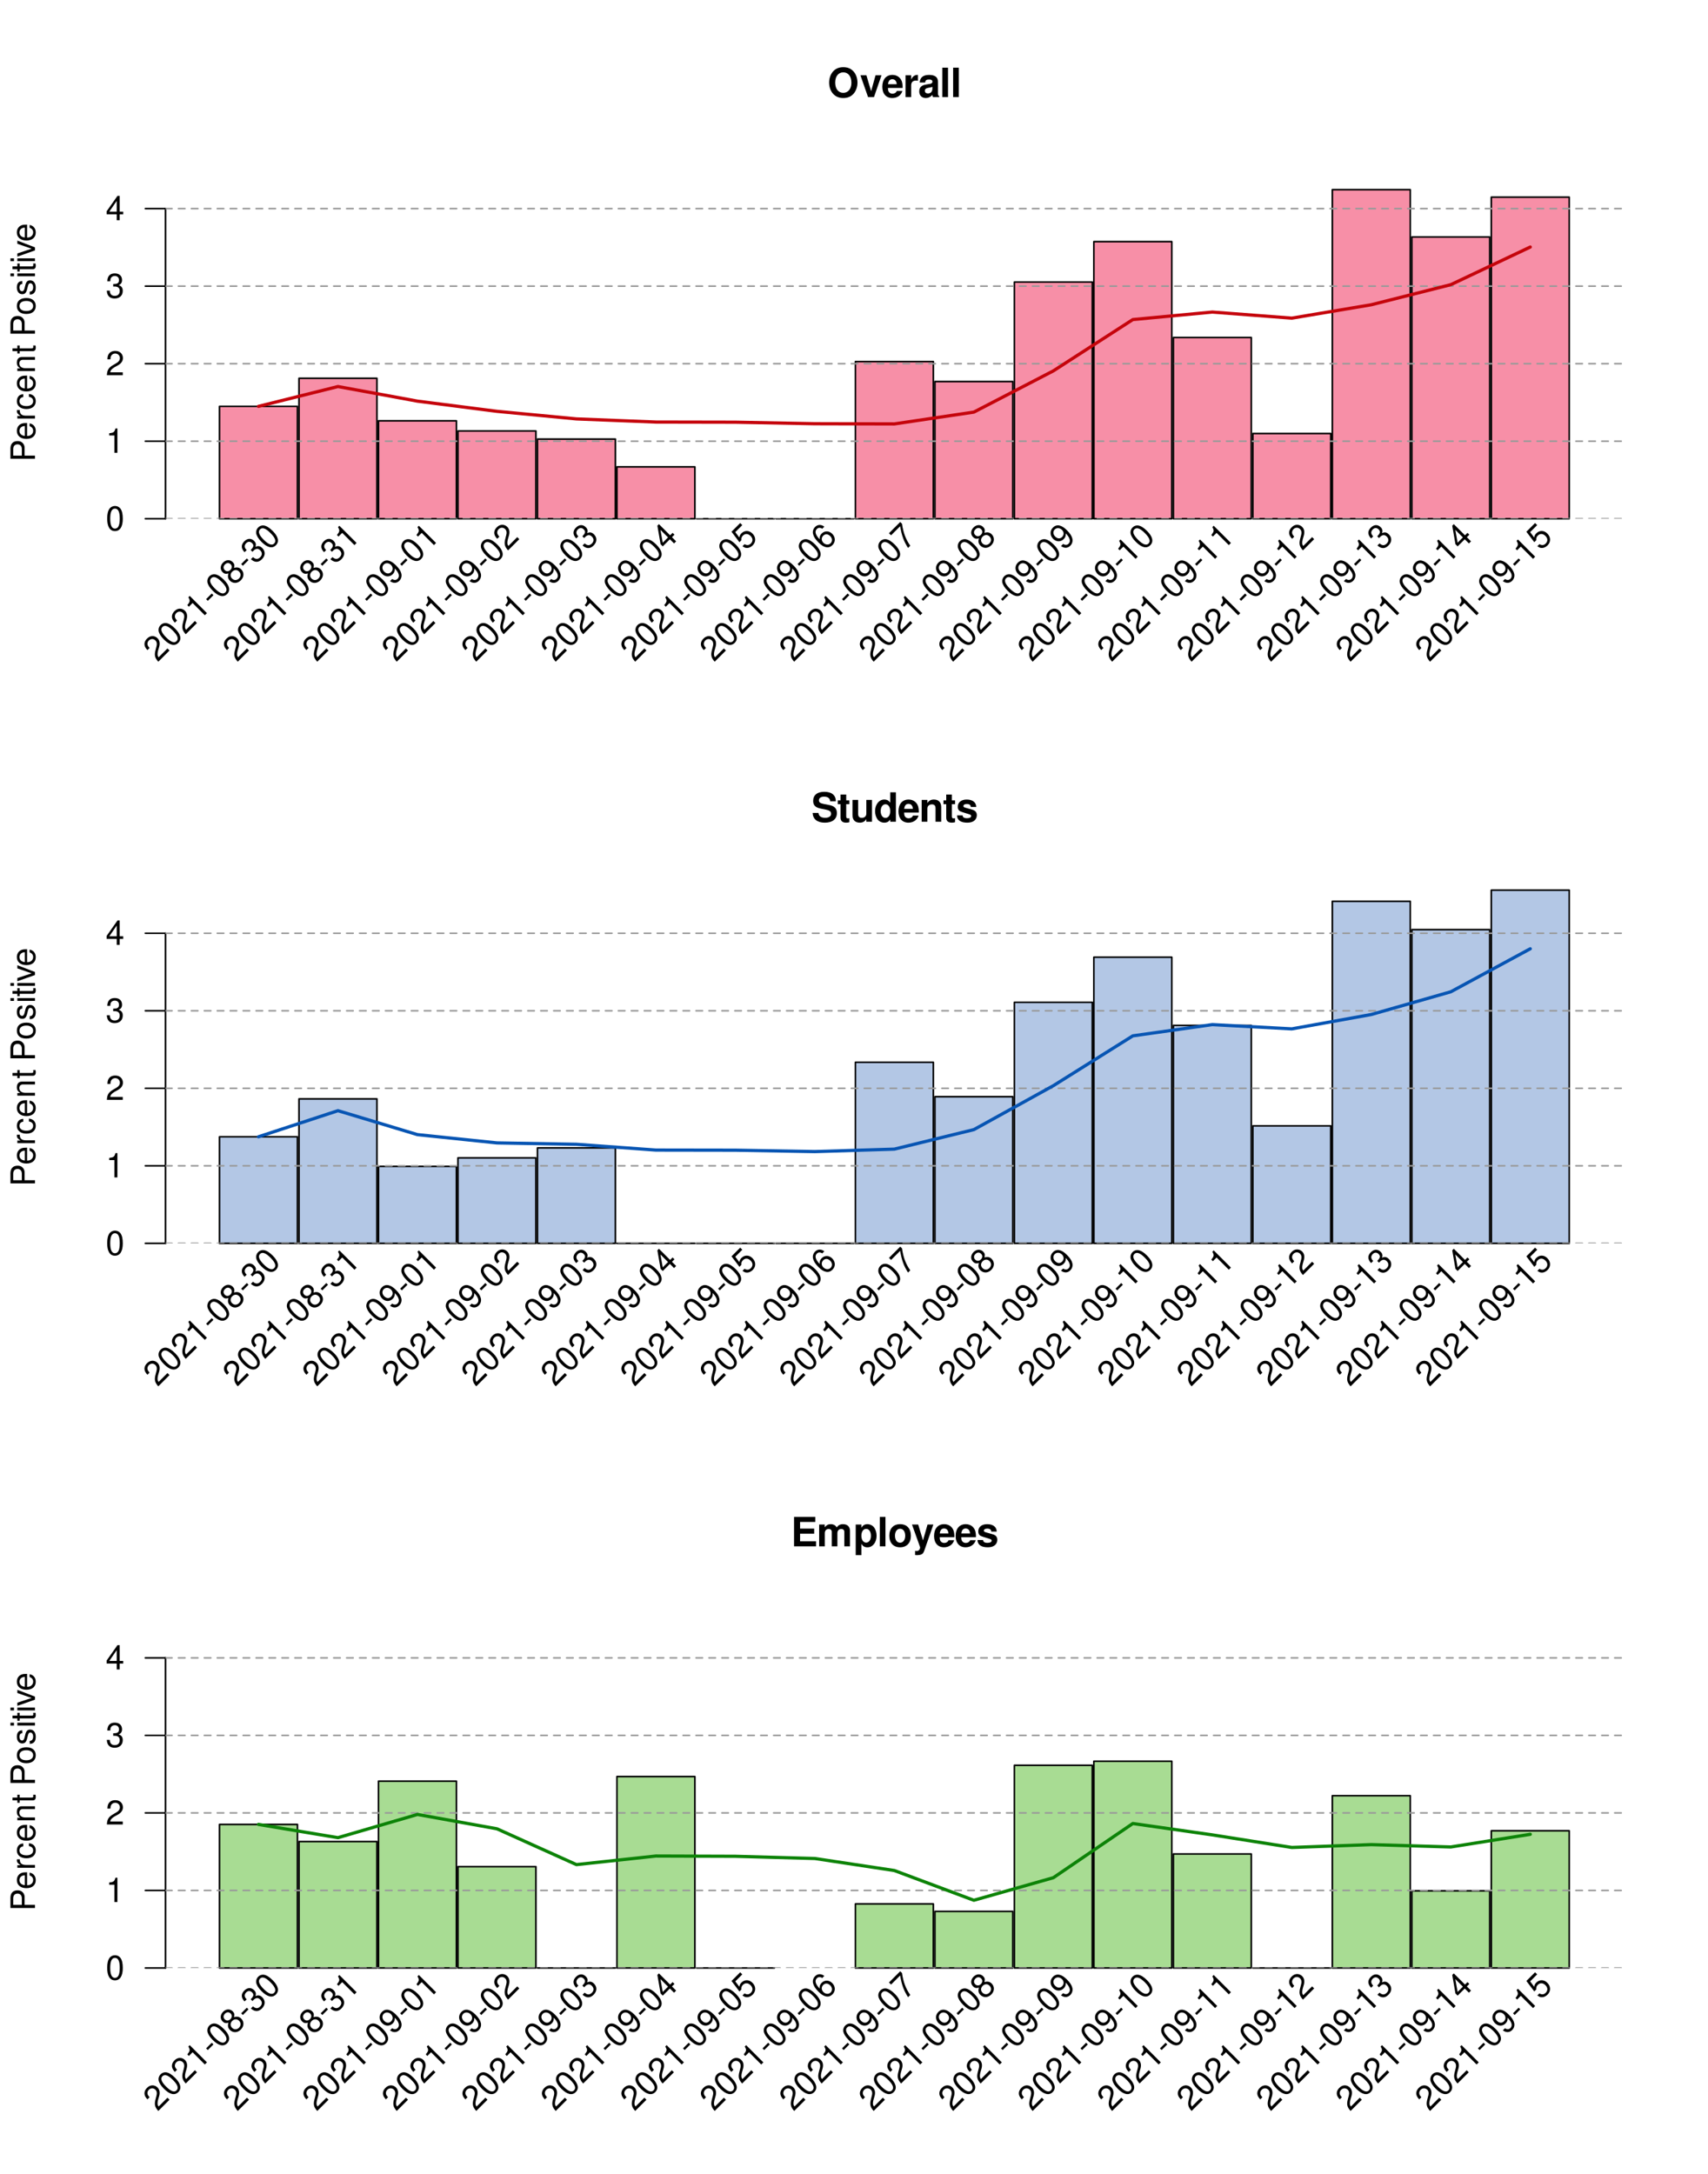 <?xml version="1.0" encoding="UTF-8"?>
<svg xmlns="http://www.w3.org/2000/svg" xmlns:xlink="http://www.w3.org/1999/xlink" width="792pt" height="1008pt" viewBox="0 0 792 1008" version="1.1">
<defs>
<g>
<symbol overflow="visible" id="glyph0-0">
<path style="stroke:none;" d=""/>
</symbol>
<symbol overflow="visible" id="glyph0-1">
<path style="stroke:none;" d="M 7.297 -13.875 C 5.391 -13.875 3.812 -13.234 2.656 -11.984 C 1.438 -10.672 0.75 -8.766 0.75 -6.719 C 0.75 -4.672 1.438 -2.75 2.656 -1.453 C 3.844 -0.188 5.375 0.438 7.312 0.438 C 9.266 0.438 10.797 -0.188 11.984 -1.453 C 13.156 -2.719 13.891 -4.703 13.891 -6.625 C 13.891 -8.766 13.203 -10.688 11.984 -11.984 C 10.781 -13.266 9.281 -13.875 7.297 -13.875 Z M 7.312 -11.469 C 9.625 -11.469 11.078 -9.609 11.078 -6.641 C 11.078 -3.844 9.562 -1.969 7.312 -1.969 C 5.031 -1.969 3.562 -3.844 3.562 -6.719 C 3.562 -9.609 5.031 -11.469 7.312 -11.469 Z M 7.312 -11.469 "/>
</symbol>
<symbol overflow="visible" id="glyph0-2">
<path style="stroke:none;" d="M 6.547 0 L 10.031 -10.109 L 7.266 -10.109 L 5.219 -2.719 L 3.031 -10.109 L 0.266 -10.109 L 3.797 0 Z M 6.547 0 "/>
</symbol>
<symbol overflow="visible" id="glyph0-3">
<path style="stroke:none;" d="M 9.812 -4.234 C 9.828 -4.453 9.828 -4.547 9.828 -4.672 C 9.828 -5.688 9.672 -6.625 9.438 -7.344 C 8.766 -9.172 7.125 -10.281 5.094 -10.281 C 2.188 -10.281 0.406 -8.188 0.406 -4.797 C 0.406 -1.547 2.172 0.438 5.031 0.438 C 7.297 0.438 9.141 -0.844 9.719 -2.844 L 7.125 -2.844 C 6.812 -2.047 6.078 -1.578 5.125 -1.578 C 4.375 -1.578 3.781 -1.891 3.406 -2.453 C 3.156 -2.828 3.062 -3.281 3.031 -4.234 Z M 3.062 -5.969 C 3.234 -7.531 3.891 -8.281 5.047 -8.281 C 6.25 -8.281 6.969 -7.469 7.094 -5.969 Z M 3.062 -5.969 "/>
</symbol>
<symbol overflow="visible" id="glyph0-4">
<path style="stroke:none;" d="M 1.172 -10.109 L 1.172 0 L 3.797 0 L 3.797 -5.375 C 3.797 -6.906 4.562 -7.672 6.109 -7.672 C 6.391 -7.672 6.562 -7.656 6.922 -7.594 L 6.922 -10.266 C 6.781 -10.281 6.719 -10.281 6.609 -10.281 C 5.406 -10.281 4.375 -9.484 3.797 -8.125 L 3.797 -10.109 Z M 1.172 -10.109 "/>
</symbol>
<symbol overflow="visible" id="glyph0-5">
<path style="stroke:none;" d="M 9.812 -0.312 C 9.359 -0.75 9.203 -1.047 9.203 -1.547 L 9.203 -7.172 C 9.203 -9.234 7.812 -10.281 5.078 -10.281 C 2.344 -10.281 0.922 -9.109 0.75 -6.781 L 3.281 -6.781 C 3.406 -7.828 3.844 -8.156 5.125 -8.156 C 6.141 -8.156 6.641 -7.828 6.641 -7.156 C 6.641 -6.812 6.484 -6.531 6.203 -6.359 C 5.844 -6.172 5.844 -6.172 4.547 -5.969 L 3.5 -5.781 C 1.5 -5.453 0.531 -4.422 0.531 -2.609 C 0.531 -0.781 1.734 0.438 3.594 0.438 C 4.719 0.438 5.734 -0.031 6.656 -1.016 C 6.656 -0.484 6.719 -0.297 6.969 0 L 9.812 0 Z M 6.641 -4.062 C 6.641 -2.547 5.891 -1.688 4.562 -1.688 C 3.688 -1.688 3.141 -2.156 3.141 -2.906 C 3.141 -3.688 3.562 -4.062 4.641 -4.281 L 5.547 -4.453 C 6.234 -4.594 6.344 -4.625 6.641 -4.766 Z M 6.641 -4.062 "/>
</symbol>
<symbol overflow="visible" id="glyph0-6">
<path style="stroke:none;" d="M 3.875 -13.641 L 1.25 -13.641 L 1.25 0 L 3.875 0 Z M 3.875 -13.641 "/>
</symbol>
<symbol overflow="visible" id="glyph0-7">
<path style="stroke:none;" d="M 11.359 -9.484 C 11.344 -12.312 9.453 -13.875 6.016 -13.875 C 2.734 -13.875 0.844 -12.328 0.844 -9.672 C 0.844 -7.562 1.906 -6.531 4.672 -6.016 L 6.594 -5.641 C 8.453 -5.281 9.156 -4.75 9.156 -3.656 C 9.156 -2.516 8.109 -1.812 6.406 -1.812 C 4.5 -1.812 3.422 -2.625 3.328 -4.078 L 0.594 -4.078 C 0.766 -1.156 2.766 0.438 6.25 0.438 C 9.766 0.438 11.844 -1.203 11.844 -3.984 C 11.844 -6.141 10.766 -7.266 8.234 -7.75 L 6.109 -8.156 C 4.094 -8.547 3.516 -8.953 3.516 -9.938 C 3.516 -10.969 4.422 -11.625 5.875 -11.625 C 7.656 -11.625 8.641 -10.875 8.734 -9.484 Z M 11.359 -9.484 "/>
</symbol>
<symbol overflow="visible" id="glyph0-8">
<path style="stroke:none;" d="M 5.641 -9.906 L 4.172 -9.906 L 4.172 -12.609 L 1.547 -12.609 L 1.547 -9.906 L 0.266 -9.906 L 0.266 -8.156 L 1.547 -8.156 L 1.547 -1.953 C 1.547 -0.359 2.391 0.438 4.125 0.438 C 4.719 0.438 5.141 0.375 5.641 0.219 L 5.641 -1.609 C 5.375 -1.578 5.234 -1.547 5.031 -1.547 C 4.344 -1.547 4.172 -1.766 4.172 -2.656 L 4.172 -8.156 L 5.641 -8.156 Z M 5.641 -9.906 "/>
</symbol>
<symbol overflow="visible" id="glyph0-9">
<path style="stroke:none;" d="M 10.125 0 L 10.125 -10.109 L 7.5 -10.109 L 7.5 -3.781 C 7.5 -2.578 6.688 -1.797 5.391 -1.797 C 4.266 -1.797 3.703 -2.391 3.703 -3.609 L 3.703 -10.109 L 1.078 -10.109 L 1.078 -3.062 C 1.078 -0.828 2.297 0.438 4.469 0.438 C 5.844 0.438 6.75 -0.062 7.5 -1.203 L 7.5 0 Z M 10.125 0 "/>
</symbol>
<symbol overflow="visible" id="glyph0-10">
<path style="stroke:none;" d="M 7.578 0 L 10.203 0 L 10.203 -13.641 L 7.578 -13.641 L 7.578 -8.797 C 6.922 -9.812 6.062 -10.281 4.797 -10.281 C 2.375 -10.281 0.547 -7.953 0.547 -4.906 C 0.547 -3.531 0.953 -2.156 1.625 -1.172 C 2.328 -0.188 3.562 0.438 4.797 0.438 C 6.062 0.438 6.922 -0.016 7.578 -1.031 Z M 5.375 -8.094 C 6.703 -8.094 7.578 -6.812 7.578 -4.859 C 7.578 -3.031 6.688 -1.766 5.375 -1.766 C 4.062 -1.766 3.156 -3.047 3.156 -4.906 C 3.156 -6.797 4.062 -8.094 5.375 -8.094 Z M 5.375 -8.094 "/>
</symbol>
<symbol overflow="visible" id="glyph0-11">
<path style="stroke:none;" d="M 1.172 -10.109 L 1.172 0 L 3.797 0 L 3.797 -6.062 C 3.797 -7.266 4.625 -8.047 5.922 -8.047 C 7.031 -8.047 7.594 -7.438 7.594 -6.234 L 7.594 0 L 10.219 0 L 10.219 -6.781 C 10.219 -9.016 9 -10.281 6.828 -10.281 C 5.469 -10.281 4.547 -9.797 3.797 -8.641 L 3.797 -10.109 Z M 1.172 -10.109 "/>
</symbol>
<symbol overflow="visible" id="glyph0-12">
<path style="stroke:none;" d="M 9.453 -6.844 C 9.422 -8.984 7.766 -10.281 5.047 -10.281 C 2.484 -10.281 0.906 -8.984 0.906 -6.906 C 0.906 -6.234 1.109 -5.656 1.453 -5.266 C 1.812 -4.906 2.141 -4.734 3.109 -4.422 L 6.234 -3.438 C 6.891 -3.234 7.109 -3.031 7.109 -2.625 C 7.109 -2 6.391 -1.625 5.172 -1.625 C 4.469 -1.625 3.953 -1.734 3.609 -1.984 C 3.328 -2.188 3.219 -2.391 3.109 -2.938 L 0.547 -2.938 C 0.625 -0.719 2.25 0.438 5.312 0.438 C 6.719 0.438 7.781 0.125 8.531 -0.469 C 9.281 -1.062 9.734 -2 9.734 -3 C 9.734 -4.312 9.078 -5.141 7.75 -5.547 L 4.438 -6.5 C 3.703 -6.719 3.516 -6.875 3.516 -7.281 C 3.516 -7.844 4.125 -8.219 5.031 -8.219 C 6.297 -8.219 6.906 -7.766 6.922 -6.844 Z M 9.453 -6.844 "/>
</symbol>
<symbol overflow="visible" id="glyph0-13">
<path style="stroke:none;" d="M 4.281 -5.875 L 10.812 -5.875 L 10.812 -8.219 L 4.281 -8.219 L 4.281 -11.312 L 11.344 -11.312 L 11.344 -13.641 L 1.484 -13.641 L 1.484 0 L 11.688 0 L 11.688 -2.344 L 4.281 -2.344 Z M 4.281 -5.875 "/>
</symbol>
<symbol overflow="visible" id="glyph0-14">
<path style="stroke:none;" d="M 1.125 -10.109 L 1.125 0 L 3.75 0 L 3.75 -6.062 C 3.75 -7.312 4.422 -8.047 5.547 -8.047 C 6.422 -8.047 6.969 -7.547 6.969 -6.734 L 6.969 0 L 9.578 0 L 9.578 -6.062 C 9.578 -7.297 10.266 -8.047 11.375 -8.047 C 12.266 -8.047 12.797 -7.547 12.797 -6.734 L 12.797 0 L 15.422 0 L 15.422 -7.156 C 15.422 -9.109 14.219 -10.281 12.203 -10.281 C 10.906 -10.281 10.031 -9.828 9.25 -8.781 C 8.766 -9.734 7.75 -10.281 6.5 -10.281 C 5.328 -10.281 4.594 -9.906 3.719 -8.859 L 3.719 -10.109 Z M 1.125 -10.109 "/>
</symbol>
<symbol overflow="visible" id="glyph0-15">
<path style="stroke:none;" d="M 3.703 -10.109 L 1.078 -10.109 L 1.078 4.078 L 3.703 4.078 L 3.703 -1.203 C 4.344 -0.078 5.234 0.453 6.516 0.453 C 8.953 0.453 10.75 -1.828 10.75 -4.906 C 10.75 -6.328 10.328 -7.75 9.656 -8.688 C 8.984 -9.641 7.734 -10.281 6.516 -10.281 C 5.234 -10.281 4.344 -9.734 3.703 -8.609 Z M 5.922 -8.094 C 7.25 -8.094 8.125 -6.812 8.125 -4.859 C 8.125 -3.016 7.219 -1.734 5.922 -1.734 C 4.594 -1.734 3.703 -3.016 3.703 -4.906 C 3.703 -6.812 4.594 -8.094 5.922 -8.094 Z M 5.922 -8.094 "/>
</symbol>
<symbol overflow="visible" id="glyph0-16">
<path style="stroke:none;" d="M 5.641 -10.281 C 2.547 -10.281 0.656 -8.234 0.656 -4.922 C 0.656 -1.594 2.547 0.438 5.656 0.438 C 8.734 0.438 10.656 -1.594 10.656 -4.844 C 10.656 -8.281 8.797 -10.281 5.641 -10.281 Z M 5.656 -8.156 C 7.094 -8.156 8.031 -6.875 8.031 -4.891 C 8.031 -3 7.062 -1.688 5.656 -1.688 C 4.234 -1.688 3.281 -2.969 3.281 -4.922 C 3.281 -6.875 4.234 -8.156 5.656 -8.156 Z M 5.656 -8.156 "/>
</symbol>
<symbol overflow="visible" id="glyph0-17">
<path style="stroke:none;" d="M 7.375 -10.109 L 5.281 -2.75 L 3.047 -10.109 L 0.172 -10.109 L 3.938 0.406 C 3.938 1.453 3.281 2.172 2.297 2.172 C 2.094 2.172 1.922 2.141 1.609 2.062 L 1.609 4.031 C 2 4.078 2.234 4.094 2.547 4.094 C 3.219 4.094 3.969 3.969 4.438 3.781 C 5.172 3.484 5.484 3.062 5.922 1.859 L 10.078 -10.109 Z M 7.375 -10.109 "/>
</symbol>
<symbol overflow="visible" id="glyph1-0">
<path style="stroke:none;" d=""/>
</symbol>
<symbol overflow="visible" id="glyph1-1">
<path style="stroke:none;" d="M -4.812 -2.875 L -4.812 -6.438 C -4.812 -7.328 -5.078 -8.031 -5.625 -8.641 C -6.25 -9.328 -6.984 -9.625 -8.031 -9.625 C -10.172 -9.625 -11.375 -8.359 -11.375 -6.109 L -11.375 -1.422 L 0 -1.422 L 0 -2.875 Z M -6.094 -2.875 L -10.094 -2.875 L -10.094 -5.891 C -10.094 -7.281 -9.344 -8.109 -8.094 -8.109 C -6.844 -8.109 -6.094 -7.281 -6.094 -5.891 Z M -6.094 -2.875 "/>
</symbol>
<symbol overflow="visible" id="glyph1-2">
<path style="stroke:none;" d="M -3.656 -8 C -4.891 -8 -5.641 -7.906 -6.25 -7.672 C -7.594 -7.141 -8.406 -5.891 -8.406 -4.359 C -8.406 -2.094 -6.672 -0.625 -3.969 -0.625 C -1.281 -0.625 0.359 -2.031 0.359 -4.328 C 0.359 -6.203 -0.703 -7.5 -2.484 -7.828 L -2.484 -6.516 C -1.406 -6.156 -0.844 -5.422 -0.844 -4.375 C -0.844 -3.562 -1.219 -2.859 -1.906 -2.422 C -2.375 -2.109 -2.844 -2 -3.656 -1.984 Z M -4.703 -2.016 C -6.219 -2.125 -7.203 -3.047 -7.203 -4.344 C -7.203 -5.672 -6.172 -6.594 -4.703 -6.594 Z M -4.703 -2.016 "/>
</symbol>
<symbol overflow="visible" id="glyph1-3">
<path style="stroke:none;" d="M -8.172 -1.078 L 0 -1.078 L 0 -2.391 L -4.234 -2.391 C -6.203 -2.406 -7.078 -3.219 -7.031 -5 L -8.359 -5 C -8.391 -4.781 -8.406 -4.656 -8.406 -4.5 C -8.406 -3.672 -7.906 -3.031 -6.688 -2.281 L -8.172 -2.281 Z M -8.172 -1.078 "/>
</symbol>
<symbol overflow="visible" id="glyph1-4">
<path style="stroke:none;" d="M -5.422 -7.344 C -6.219 -7.281 -6.734 -7.109 -7.188 -6.797 C -7.953 -6.234 -8.406 -5.25 -8.406 -4.109 C -8.406 -1.906 -6.656 -0.484 -3.938 -0.484 C -1.312 -0.484 0.359 -1.891 0.359 -4.094 C 0.359 -6.047 -0.812 -7.281 -2.812 -7.438 L -2.812 -6.125 C -1.5 -5.906 -0.844 -5.234 -0.844 -4.125 C -0.844 -2.703 -2.016 -1.844 -3.938 -1.844 C -5.984 -1.844 -7.203 -2.688 -7.203 -4.094 C -7.203 -5.188 -6.562 -5.875 -5.422 -6.031 Z M -5.422 -7.344 "/>
</symbol>
<symbol overflow="visible" id="glyph1-5">
<path style="stroke:none;" d="M -8.172 -1.094 L 0 -1.094 L 0 -2.406 L -4.5 -2.406 C -6.172 -2.406 -7.266 -3.281 -7.266 -4.609 C -7.266 -5.641 -6.641 -6.297 -5.656 -6.297 L 0 -6.297 L 0 -7.594 L -6.172 -7.594 C -7.531 -7.594 -8.406 -6.578 -8.406 -5 C -8.406 -3.797 -7.938 -3.016 -6.797 -2.297 L -8.172 -2.297 Z M -8.172 -1.094 "/>
</symbol>
<symbol overflow="visible" id="glyph1-6">
<path style="stroke:none;" d="M -8.172 -3.953 L -8.172 -2.625 L -10.422 -2.625 L -10.422 -1.328 L -8.172 -1.328 L -8.172 -0.219 L -7.109 -0.219 L -7.109 -1.328 L -0.938 -1.328 C -0.094 -1.328 0.359 -1.891 0.359 -2.906 C 0.359 -3.25 0.328 -3.531 0.25 -3.953 L -0.844 -3.953 C -0.797 -3.781 -0.781 -3.609 -0.781 -3.344 C -0.781 -2.781 -0.938 -2.625 -1.516 -2.625 L -7.109 -2.625 L -7.109 -3.953 Z M -8.172 -3.953 "/>
</symbol>
<symbol overflow="visible" id="glyph1-7">
<path style="stroke:none;" d=""/>
</symbol>
<symbol overflow="visible" id="glyph1-8">
<path style="stroke:none;" d="M -8.406 -4.234 C -8.406 -1.938 -6.766 -0.562 -4.016 -0.562 C -1.266 -0.562 0.359 -1.938 0.359 -4.25 C 0.359 -6.562 -1.281 -7.953 -3.953 -7.953 C -6.797 -7.953 -8.406 -6.609 -8.406 -4.234 Z M -7.203 -4.25 C -7.203 -5.719 -6 -6.594 -3.969 -6.594 C -2.047 -6.594 -0.844 -5.688 -0.844 -4.25 C -0.844 -2.812 -2.047 -1.922 -4.016 -1.922 C -6 -1.922 -7.203 -2.812 -7.203 -4.25 Z M -7.203 -4.25 "/>
</symbol>
<symbol overflow="visible" id="glyph1-9">
<path style="stroke:none;" d="M -5.891 -6.828 C -7.5 -6.812 -8.406 -5.75 -8.406 -3.875 C -8.406 -1.969 -7.422 -0.734 -5.906 -0.734 C -4.625 -0.734 -4.016 -1.391 -3.562 -3.328 L -3.266 -4.531 C -3.047 -5.438 -2.719 -5.797 -2.141 -5.797 C -1.359 -5.797 -0.844 -5.031 -0.844 -3.906 C -0.844 -3.203 -1.047 -2.609 -1.391 -2.281 C -1.625 -2.078 -1.859 -1.984 -2.438 -1.906 L -2.438 -0.531 C -0.547 -0.594 0.359 -1.656 0.359 -3.797 C 0.359 -5.844 -0.656 -7.156 -2.234 -7.156 C -3.453 -7.156 -4.109 -6.469 -4.5 -4.844 L -4.797 -3.609 C -5.047 -2.547 -5.391 -2.094 -5.969 -2.094 C -6.734 -2.094 -7.203 -2.766 -7.203 -3.828 C -7.203 -4.859 -6.75 -5.422 -5.891 -5.453 Z M -5.891 -6.828 "/>
</symbol>
<symbol overflow="visible" id="glyph1-10">
<path style="stroke:none;" d="M -8.172 -2.344 L -8.172 -1.047 L 0 -1.047 L 0 -2.344 Z M -11.375 -2.344 L -11.375 -1.031 L -9.734 -1.031 L -9.734 -2.344 Z M -11.375 -2.344 "/>
</symbol>
<symbol overflow="visible" id="glyph1-11">
<path style="stroke:none;" d="M 0 -4.438 L -8.172 -7.578 L -8.172 -6.109 L -1.547 -3.812 L -8.172 -1.625 L -8.172 -0.156 L 0 -3.031 Z M 0 -4.438 "/>
</symbol>
<symbol overflow="visible" id="glyph2-0">
<path style="stroke:none;" d=""/>
</symbol>
<symbol overflow="visible" id="glyph2-1">
<path style="stroke:none;" d="M 4.281 -11.281 C 3.266 -11.281 2.328 -10.812 1.75 -10.047 C 1.031 -9.047 0.672 -7.547 0.672 -5.453 C 0.672 -1.656 1.922 0.359 4.281 0.359 C 6.625 0.359 7.906 -1.656 7.906 -5.359 C 7.906 -7.547 7.562 -9.016 6.828 -10.047 C 6.25 -10.828 5.328 -11.281 4.281 -11.281 Z M 4.281 -10.062 C 5.766 -10.062 6.5 -8.547 6.5 -5.484 C 6.5 -2.281 5.781 -0.781 4.25 -0.781 C 2.812 -0.781 2.078 -2.344 2.078 -5.438 C 2.078 -8.547 2.812 -10.062 4.281 -10.062 Z M 4.281 -10.062 "/>
</symbol>
<symbol overflow="visible" id="glyph2-2">
<path style="stroke:none;" d="M 4.031 -8.031 L 4.031 0 L 5.406 0 L 5.406 -11.281 L 4.5 -11.281 C 4.016 -9.547 3.719 -9.312 1.594 -9.031 L 1.594 -8.031 Z M 4.031 -8.031 "/>
</symbol>
<symbol overflow="visible" id="glyph2-3">
<path style="stroke:none;" d="M 7.891 -1.359 L 2.078 -1.359 C 2.219 -2.297 2.719 -2.891 4.062 -3.719 L 5.625 -4.578 C 7.172 -5.438 7.969 -6.594 7.969 -7.984 C 7.969 -8.922 7.594 -9.797 6.938 -10.406 C 6.281 -11 5.469 -11.281 4.422 -11.281 C 3.031 -11.281 1.984 -10.781 1.375 -9.812 C 0.984 -9.219 0.812 -8.516 0.781 -7.375 L 2.156 -7.375 C 2.203 -8.141 2.297 -8.594 2.484 -8.969 C 2.844 -9.656 3.562 -10.078 4.375 -10.078 C 5.625 -10.078 6.562 -9.172 6.562 -7.953 C 6.562 -7.047 6.047 -6.266 5.062 -5.703 L 3.641 -4.859 C 1.328 -3.547 0.656 -2.484 0.531 -0.016 L 7.891 -0.016 Z M 7.891 -1.359 "/>
</symbol>
<symbol overflow="visible" id="glyph2-4">
<path style="stroke:none;" d="M 3.453 -5.188 L 4.188 -5.188 C 5.688 -5.188 6.484 -4.484 6.484 -3.141 C 6.484 -1.719 5.625 -0.859 4.203 -0.859 C 2.703 -0.859 1.969 -1.625 1.875 -3.281 L 0.5 -3.281 C 0.562 -2.375 0.719 -1.781 0.984 -1.281 C 1.562 -0.188 2.641 0.359 4.141 0.359 C 6.422 0.359 7.891 -1.016 7.891 -3.156 C 7.891 -4.578 7.344 -5.359 6.016 -5.828 C 7.047 -6.25 7.562 -7.031 7.562 -8.172 C 7.562 -10.109 6.297 -11.281 4.188 -11.281 C 1.969 -11.281 0.781 -10.031 0.734 -7.641 L 2.109 -7.641 C 2.125 -8.328 2.188 -8.719 2.359 -9.062 C 2.672 -9.703 3.359 -10.078 4.203 -10.078 C 5.422 -10.078 6.156 -9.344 6.156 -8.125 C 6.156 -7.328 5.875 -6.844 5.266 -6.578 C 4.891 -6.422 4.391 -6.359 3.453 -6.344 Z M 3.453 -5.188 "/>
</symbol>
<symbol overflow="visible" id="glyph2-5">
<path style="stroke:none;" d="M 5.094 -2.734 L 5.094 0 L 6.469 0 L 6.469 -2.734 L 8.109 -2.734 L 8.109 -3.953 L 6.469 -3.953 L 6.469 -11.281 L 5.453 -11.281 L 0.438 -4.172 L 0.438 -2.734 Z M 5.094 -3.953 L 1.641 -3.953 L 5.094 -8.938 Z M 5.094 -3.953 "/>
</symbol>
<symbol overflow="visible" id="glyph3-0">
<path style="stroke:none;" d=""/>
</symbol>
<symbol overflow="visible" id="glyph3-1">
<path style="stroke:none;" d="M 4.609 -6.547 L 0.5 -2.438 C -0.062 -3.188 -0.125 -3.969 0.25 -5.5 L 0.75 -7.219 C 1.234 -8.922 0.984 -10.297 0 -11.281 C -0.672 -11.953 -1.547 -12.297 -2.453 -12.266 C -3.344 -12.219 -4.125 -11.844 -4.859 -11.109 C -5.844 -10.125 -6.219 -9.031 -5.969 -7.906 C -5.812 -7.219 -5.438 -6.594 -4.672 -5.766 L -3.688 -6.75 C -4.188 -7.312 -4.453 -7.703 -4.594 -8.094 C -4.812 -8.844 -4.609 -9.641 -4.031 -10.219 C -3.141 -11.109 -1.844 -11.125 -0.984 -10.266 C -0.344 -9.625 -0.156 -8.719 -0.453 -7.609 L -0.859 -6.016 C -1.578 -3.453 -1.281 -2.219 0.359 -0.391 L 5.562 -5.594 Z M 4.609 -6.547 "/>
</symbol>
<symbol overflow="visible" id="glyph3-2">
<path style="stroke:none;" d="M -4.953 -11.016 C -5.672 -10.297 -6 -9.281 -5.875 -8.344 C -5.656 -7.125 -4.875 -5.812 -3.391 -4.328 C -0.703 -1.641 1.609 -1.109 3.281 -2.781 C 4.938 -4.438 4.422 -6.766 1.797 -9.391 C 0.25 -10.938 -1.031 -11.719 -2.281 -11.938 C -3.234 -12.078 -4.219 -11.75 -4.953 -11.016 Z M -4.078 -10.141 C -3.031 -11.188 -1.453 -10.641 0.719 -8.469 C 2.984 -6.203 3.547 -4.641 2.453 -3.547 C 1.438 -2.531 -0.188 -3.125 -2.375 -5.312 C -4.578 -7.516 -5.125 -9.094 -4.078 -10.141 Z M -4.078 -10.141 "/>
</symbol>
<symbol overflow="visible" id="glyph3-3">
<path style="stroke:none;" d="M -2.828 -8.516 L 2.844 -2.844 L 3.828 -3.828 L -4.156 -11.812 L -4.797 -11.172 C -3.906 -9.594 -3.953 -9.203 -5.266 -7.516 L -4.547 -6.797 Z M -2.828 -8.516 "/>
</symbol>
<symbol overflow="visible" id="glyph3-4">
<path style="stroke:none;" d="M -0.312 -6.562 L -2.922 -3.953 L -2.141 -3.172 L 0.469 -5.781 Z M -0.312 -6.562 "/>
</symbol>
<symbol overflow="visible" id="glyph3-5">
<path style="stroke:none;" d="M 0.109 -8.516 C 0.422 -9.828 0.281 -10.469 -0.469 -11.219 C -1.734 -12.484 -3.562 -12.406 -4.953 -11.016 C -6.328 -9.641 -6.422 -7.797 -5.172 -6.547 C -4.406 -5.781 -3.766 -5.641 -2.453 -5.953 C -2.906 -4.594 -2.688 -3.5 -1.812 -2.625 C -0.359 -1.172 1.734 -1.234 3.281 -2.781 C 4.828 -4.328 4.891 -6.422 3.438 -7.875 C 2.562 -8.75 1.469 -8.969 0.109 -8.516 Z M -4.078 -10.141 C -3.25 -10.969 -2.234 -11.016 -1.438 -10.219 C -0.688 -9.469 -0.734 -8.422 -1.547 -7.609 C -2.375 -6.781 -3.406 -6.75 -4.172 -7.516 C -4.953 -8.297 -4.906 -9.312 -4.078 -10.141 Z M -0.719 -6.781 C 0.25 -7.75 1.547 -7.766 2.453 -6.859 C 3.422 -5.891 3.406 -4.625 2.391 -3.609 C 1.453 -2.672 0.141 -2.672 -0.781 -3.594 C -1.719 -4.531 -1.688 -5.812 -0.719 -6.781 Z M -0.719 -6.781 "/>
</symbol>
<symbol overflow="visible" id="glyph3-6">
<path style="stroke:none;" d="M -1.234 -6.109 L -0.703 -6.641 C 0.344 -7.688 1.406 -7.75 2.359 -6.797 C 3.359 -5.797 3.375 -4.594 2.359 -3.578 C 1.297 -2.516 0.234 -2.547 -0.984 -3.641 L -1.953 -2.672 C -1.281 -2.062 -0.75 -1.781 -0.203 -1.609 C 0.984 -1.234 2.109 -1.609 3.172 -2.672 C 4.797 -4.297 4.859 -6.297 3.344 -7.812 C 2.344 -8.812 1.391 -8.984 0.125 -8.375 C 0.562 -9.406 0.375 -10.312 -0.438 -11.125 C -1.797 -12.484 -3.531 -12.438 -5.016 -10.953 C -6.594 -9.375 -6.547 -7.641 -4.891 -5.922 L -3.922 -6.891 C -4.391 -7.391 -4.625 -7.719 -4.734 -8.078 C -4.969 -8.75 -4.75 -9.5 -4.156 -10.094 C -3.297 -10.953 -2.25 -10.969 -1.391 -10.109 C -0.828 -9.547 -0.688 -9 -0.938 -8.375 C -1.094 -8 -1.391 -7.609 -2.047 -6.922 Z M -1.234 -6.109 "/>
</symbol>
<symbol overflow="visible" id="glyph3-7">
<path style="stroke:none;" d="M -1.25 -2.406 C 0.25 -1.281 1.859 -1.359 3.047 -2.547 C 3.922 -3.422 4.266 -4.609 4.016 -5.797 C 3.719 -7.062 2.969 -8.25 1.531 -9.688 C 0.188 -11.031 -0.875 -11.688 -2.031 -11.938 C -3.125 -12.156 -4.156 -11.812 -5.016 -10.953 C -6.5 -9.469 -6.438 -7.281 -4.891 -5.734 C -3.422 -4.266 -1.391 -4.234 0 -5.625 C 0.75 -6.375 1.031 -7.188 0.938 -8.281 C 2.891 -6.297 3.375 -4.594 2.25 -3.469 C 1.578 -2.797 0.672 -2.766 -0.266 -3.391 Z M -4.156 -10.094 C -3.266 -10.984 -1.812 -10.906 -0.797 -9.891 C 0.188 -8.906 0.219 -7.562 -0.75 -6.594 C -1.672 -5.672 -2.906 -5.75 -3.969 -6.812 C -4.969 -7.812 -5.062 -9.188 -4.156 -10.094 Z M -4.156 -10.094 "/>
</symbol>
<symbol overflow="visible" id="glyph3-8">
<path style="stroke:none;" d="M 1.672 -5.547 L 3.609 -3.609 L 4.578 -4.578 L 2.641 -6.516 L 3.797 -7.672 L 2.938 -8.531 L 1.781 -7.375 L -3.406 -12.562 L -4.125 -11.844 L -2.641 -3.266 L -1.625 -2.25 Z M 0.812 -6.406 L -1.641 -3.953 L -2.703 -9.922 Z M 0.812 -6.406 "/>
</symbol>
<symbol overflow="visible" id="glyph3-9">
<path style="stroke:none;" d="M -2.578 -13.078 L -6.609 -9.047 L -2.938 -4.188 L -2.031 -5.094 C -2.109 -6.078 -1.922 -6.641 -1.312 -7.25 C -0.266 -8.297 1.094 -8.219 2.234 -7.078 C 3.359 -5.953 3.406 -4.625 2.344 -3.562 C 1.5 -2.719 0.562 -2.625 -0.562 -3.281 L -1.531 -2.312 C -0.766 -1.797 -0.344 -1.594 0.172 -1.547 C 1.203 -1.391 2.344 -1.844 3.219 -2.719 C 4.797 -4.297 4.766 -6.547 3.109 -8.203 C 1.562 -9.75 -0.531 -9.781 -2.031 -8.281 C -2.578 -7.734 -2.859 -7.141 -2.984 -6.359 L -4.859 -8.859 L -1.609 -12.109 Z M -2.578 -13.078 "/>
</symbol>
<symbol overflow="visible" id="glyph3-10">
<path style="stroke:none;" d="M -0.422 -11.391 C -1.906 -12.5 -3.516 -12.453 -4.719 -11.25 C -5.562 -10.406 -5.922 -9.203 -5.656 -8.031 C -5.359 -6.734 -4.609 -5.547 -3.172 -4.109 C -1.828 -2.766 -0.797 -2.109 0.406 -1.875 C 1.469 -1.656 2.5 -2 3.344 -2.844 C 4.828 -4.328 4.797 -6.516 3.234 -8.078 C 1.781 -9.531 -0.266 -9.578 -1.656 -8.188 C -2.422 -7.422 -2.734 -6.516 -2.578 -5.516 C -4.531 -7.5 -5.016 -9.203 -3.906 -10.312 C -3.219 -11 -2.312 -11.031 -1.391 -10.422 Z M -0.922 -7.203 C 0.016 -8.141 1.266 -8.047 2.312 -7 C 3.312 -6 3.391 -4.609 2.5 -3.719 C 1.594 -2.812 0.156 -2.906 -0.859 -3.922 C -1.844 -4.906 -1.875 -6.25 -0.922 -7.203 Z M -0.922 -7.203 "/>
</symbol>
<symbol overflow="visible" id="glyph3-11">
<path style="stroke:none;" d="M -2.094 -13.562 L -7.312 -8.344 L -6.344 -7.375 L -2.125 -11.594 C -1.344 -7.062 -0.469 -4.688 1.531 -1.531 L 2.562 -2.562 C 0.469 -5.5 -0.688 -8.625 -1.266 -12.734 Z M -2.094 -13.562 "/>
</symbol>
</g>
<clipPath id="clip1">
  <path d="M 76.754 240 L 752.691 240 L 752.691 240.531 L 76.754 240.531 Z M 76.754 240 "/>
</clipPath>
<clipPath id="clip2">
  <path d="M 76.754 204 L 752.691 204 L 752.691 205 L 76.754 205 Z M 76.754 204 "/>
</clipPath>
<clipPath id="clip3">
  <path d="M 76.754 168 L 752.691 168 L 752.691 170 L 76.754 170 Z M 76.754 168 "/>
</clipPath>
<clipPath id="clip4">
  <path d="M 76.754 132 L 752.691 132 L 752.691 134 L 76.754 134 Z M 76.754 132 "/>
</clipPath>
<clipPath id="clip5">
  <path d="M 76.754 96 L 752.691 96 L 752.691 98 L 76.754 98 Z M 76.754 96 "/>
</clipPath>
<clipPath id="clip6">
  <path d="M 76.754 576 L 752.691 576 L 752.691 576.531 L 76.754 576.531 Z M 76.754 576 "/>
</clipPath>
<clipPath id="clip7">
  <path d="M 76.754 540 L 752.691 540 L 752.691 541 L 76.754 541 Z M 76.754 540 "/>
</clipPath>
<clipPath id="clip8">
  <path d="M 76.754 504 L 752.691 504 L 752.691 506 L 76.754 506 Z M 76.754 504 "/>
</clipPath>
<clipPath id="clip9">
  <path d="M 76.754 468 L 752.691 468 L 752.691 470 L 76.754 470 Z M 76.754 468 "/>
</clipPath>
<clipPath id="clip10">
  <path d="M 76.754 432 L 752.691 432 L 752.691 434 L 76.754 434 Z M 76.754 432 "/>
</clipPath>
<clipPath id="clip11">
  <path d="M 76.754 912 L 752.691 912 L 752.691 912.531 L 76.754 912.531 Z M 76.754 912 "/>
</clipPath>
<clipPath id="clip12">
  <path d="M 76.754 876 L 752.691 876 L 752.691 877 L 76.754 877 Z M 76.754 876 "/>
</clipPath>
<clipPath id="clip13">
  <path d="M 76.754 840 L 752.691 840 L 752.691 842 L 76.754 842 Z M 76.754 840 "/>
</clipPath>
<clipPath id="clip14">
  <path d="M 76.754 804 L 752.691 804 L 752.691 806 L 76.754 806 Z M 76.754 804 "/>
</clipPath>
<clipPath id="clip15">
  <path d="M 76.754 768 L 752.691 768 L 752.691 770 L 76.754 770 Z M 76.754 768 "/>
</clipPath>
</defs>
<g id="surface7">
<rect x="0" y="0" width="792" height="1008" style="fill:rgb(100%,100%,100%);fill-opacity:1;stroke:none;"/>
<path style="fill-rule:nonzero;fill:rgb(96.863%,56.078%,65.49%);fill-opacity:1;stroke-width:0.75;stroke-linecap:round;stroke-linejoin:round;stroke:rgb(0%,0%,0%);stroke-opacity:1;stroke-miterlimit:10;" d="M 101.785 240.527 L 137.922 240.527 L 137.922 188.426 L 101.785 188.426 Z M 101.785 240.527 "/>
<path style="fill-rule:nonzero;fill:rgb(96.863%,56.078%,65.49%);fill-opacity:1;stroke-width:0.75;stroke-linecap:round;stroke-linejoin:round;stroke:rgb(0%,0%,0%);stroke-opacity:1;stroke-miterlimit:10;" d="M 138.645 240.527 L 174.781 240.527 L 174.781 175.402 L 138.645 175.402 Z M 138.645 240.527 "/>
<path style="fill-rule:nonzero;fill:rgb(96.863%,56.078%,65.49%);fill-opacity:1;stroke-width:0.75;stroke-linecap:round;stroke-linejoin:round;stroke:rgb(0%,0%,0%);stroke-opacity:1;stroke-miterlimit:10;" d="M 175.504 240.527 L 211.641 240.527 L 211.641 195.129 L 175.504 195.129 Z M 175.504 240.527 "/>
<path style="fill-rule:nonzero;fill:rgb(96.863%,56.078%,65.49%);fill-opacity:1;stroke-width:0.75;stroke-linecap:round;stroke-linejoin:round;stroke:rgb(0%,0%,0%);stroke-opacity:1;stroke-miterlimit:10;" d="M 212.359 240.527 L 248.496 240.527 L 248.496 199.832 L 212.359 199.832 Z M 212.359 240.527 "/>
<path style="fill-rule:nonzero;fill:rgb(96.863%,56.078%,65.49%);fill-opacity:1;stroke-width:0.75;stroke-linecap:round;stroke-linejoin:round;stroke:rgb(0%,0%,0%);stroke-opacity:1;stroke-miterlimit:10;" d="M 249.219 240.527 L 285.355 240.527 L 285.355 203.594 L 249.219 203.594 Z M 249.219 240.527 "/>
<path style="fill-rule:nonzero;fill:rgb(96.863%,56.078%,65.49%);fill-opacity:1;stroke-width:0.75;stroke-linecap:round;stroke-linejoin:round;stroke:rgb(0%,0%,0%);stroke-opacity:1;stroke-miterlimit:10;" d="M 286.078 240.527 L 322.215 240.527 L 322.215 216.48 L 286.078 216.48 Z M 286.078 240.527 "/>
<path style="fill:none;stroke-width:0.75;stroke-linecap:round;stroke-linejoin:round;stroke:rgb(0%,0%,0%);stroke-opacity:1;stroke-miterlimit:10;" d="M 322.938 240.527 L 359.074 240.527 Z M 322.938 240.527 "/>
<path style="fill:none;stroke-width:0.75;stroke-linecap:round;stroke-linejoin:round;stroke:rgb(0%,0%,0%);stroke-opacity:1;stroke-miterlimit:10;" d="M 359.793 240.527 L 395.93 240.527 Z M 359.793 240.527 "/>
<path style="fill-rule:nonzero;fill:rgb(96.863%,56.078%,65.49%);fill-opacity:1;stroke-width:0.75;stroke-linecap:round;stroke-linejoin:round;stroke:rgb(0%,0%,0%);stroke-opacity:1;stroke-miterlimit:10;" d="M 396.652 240.527 L 432.789 240.527 L 432.789 167.656 L 396.652 167.656 Z M 396.652 240.527 "/>
<path style="fill-rule:nonzero;fill:rgb(96.863%,56.078%,65.49%);fill-opacity:1;stroke-width:0.75;stroke-linecap:round;stroke-linejoin:round;stroke:rgb(0%,0%,0%);stroke-opacity:1;stroke-miterlimit:10;" d="M 433.512 240.527 L 469.648 240.527 L 469.648 176.926 L 433.512 176.926 Z M 433.512 240.527 "/>
<path style="fill-rule:nonzero;fill:rgb(96.863%,56.078%,65.49%);fill-opacity:1;stroke-width:0.75;stroke-linecap:round;stroke-linejoin:round;stroke:rgb(0%,0%,0%);stroke-opacity:1;stroke-miterlimit:10;" d="M 470.367 240.527 L 506.504 240.527 L 506.504 130.781 L 470.367 130.781 Z M 470.367 240.527 "/>
<path style="fill-rule:nonzero;fill:rgb(96.863%,56.078%,65.49%);fill-opacity:1;stroke-width:0.75;stroke-linecap:round;stroke-linejoin:round;stroke:rgb(0%,0%,0%);stroke-opacity:1;stroke-miterlimit:10;" d="M 507.227 240.527 L 543.363 240.527 L 543.363 112.043 L 507.227 112.043 Z M 507.227 240.527 "/>
<path style="fill-rule:nonzero;fill:rgb(96.863%,56.078%,65.49%);fill-opacity:1;stroke-width:0.75;stroke-linecap:round;stroke-linejoin:round;stroke:rgb(0%,0%,0%);stroke-opacity:1;stroke-miterlimit:10;" d="M 544.086 240.527 L 580.223 240.527 L 580.223 156.492 L 544.086 156.492 Z M 544.086 240.527 "/>
<path style="fill-rule:nonzero;fill:rgb(96.863%,56.078%,65.49%);fill-opacity:1;stroke-width:0.75;stroke-linecap:round;stroke-linejoin:round;stroke:rgb(0%,0%,0%);stroke-opacity:1;stroke-miterlimit:10;" d="M 580.941 240.527 L 617.078 240.527 L 617.078 201.023 L 580.941 201.023 Z M 580.941 240.527 "/>
<path style="fill-rule:nonzero;fill:rgb(96.863%,56.078%,65.49%);fill-opacity:1;stroke-width:0.75;stroke-linecap:round;stroke-linejoin:round;stroke:rgb(0%,0%,0%);stroke-opacity:1;stroke-miterlimit:10;" d="M 617.801 240.527 L 653.938 240.527 L 653.938 87.941 L 617.801 87.941 Z M 617.801 240.527 "/>
<path style="fill-rule:nonzero;fill:rgb(96.863%,56.078%,65.49%);fill-opacity:1;stroke-width:0.75;stroke-linecap:round;stroke-linejoin:round;stroke:rgb(0%,0%,0%);stroke-opacity:1;stroke-miterlimit:10;" d="M 654.66 240.527 L 690.797 240.527 L 690.797 109.891 L 654.66 109.891 Z M 654.66 240.527 "/>
<path style="fill-rule:nonzero;fill:rgb(96.863%,56.078%,65.49%);fill-opacity:1;stroke-width:0.75;stroke-linecap:round;stroke-linejoin:round;stroke:rgb(0%,0%,0%);stroke-opacity:1;stroke-miterlimit:10;" d="M 691.52 240.527 L 727.656 240.527 L 727.656 91.422 L 691.52 91.422 Z M 691.52 240.527 "/>
<g style="fill:rgb(0%,0%,0%);fill-opacity:1;">
  <use xlink:href="#glyph0-1" x="383.719" y="45.021"/>
  <use xlink:href="#glyph0-2" x="398.719" y="45.021"/>
  <use xlink:href="#glyph0-3" x="408.719" y="45.021"/>
  <use xlink:href="#glyph0-4" x="418.719" y="45.021"/>
  <use xlink:href="#glyph0-5" x="425.719" y="45.021"/>
  <use xlink:href="#glyph0-6" x="435.719" y="45.021"/>
  <use xlink:href="#glyph0-6" x="440.719" y="45.021"/>
</g>
<g style="fill:rgb(0%,0%,0%);fill-opacity:1;">
  <use xlink:href="#glyph1-1" x="16.219" y="214.141"/>
  <use xlink:href="#glyph1-2" x="16.219" y="204.141"/>
  <use xlink:href="#glyph1-3" x="16.219" y="195.141"/>
  <use xlink:href="#glyph1-4" x="16.219" y="190.141"/>
  <use xlink:href="#glyph1-2" x="16.219" y="182.141"/>
  <use xlink:href="#glyph1-5" x="16.219" y="173.141"/>
  <use xlink:href="#glyph1-6" x="16.219" y="164.141"/>
  <use xlink:href="#glyph1-7" x="16.219" y="160.141"/>
  <use xlink:href="#glyph1-1" x="16.219" y="156.141"/>
  <use xlink:href="#glyph1-8" x="16.219" y="146.141"/>
  <use xlink:href="#glyph1-9" x="16.219" y="137.141"/>
  <use xlink:href="#glyph1-10" x="16.219" y="129.141"/>
  <use xlink:href="#glyph1-6" x="16.219" y="126.141"/>
  <use xlink:href="#glyph1-10" x="16.219" y="122.141"/>
  <use xlink:href="#glyph1-11" x="16.219" y="119.141"/>
  <use xlink:href="#glyph1-2" x="16.219" y="112.141"/>
</g>
<path style="fill:none;stroke-width:0.75;stroke-linecap:round;stroke-linejoin:round;stroke:rgb(0%,0%,0%);stroke-opacity:1;stroke-miterlimit:10;" d="M 76.754 240.527 L 76.754 96.734 "/>
<path style="fill:none;stroke-width:0.75;stroke-linecap:round;stroke-linejoin:round;stroke:rgb(0%,0%,0%);stroke-opacity:1;stroke-miterlimit:10;" d="M 76.754 240.527 L 67.391 240.527 "/>
<path style="fill:none;stroke-width:0.75;stroke-linecap:round;stroke-linejoin:round;stroke:rgb(0%,0%,0%);stroke-opacity:1;stroke-miterlimit:10;" d="M 76.754 204.578 L 67.391 204.578 "/>
<path style="fill:none;stroke-width:0.75;stroke-linecap:round;stroke-linejoin:round;stroke:rgb(0%,0%,0%);stroke-opacity:1;stroke-miterlimit:10;" d="M 76.754 168.629 L 67.391 168.629 "/>
<path style="fill:none;stroke-width:0.75;stroke-linecap:round;stroke-linejoin:round;stroke:rgb(0%,0%,0%);stroke-opacity:1;stroke-miterlimit:10;" d="M 76.754 132.68 L 67.391 132.68 "/>
<path style="fill:none;stroke-width:0.75;stroke-linecap:round;stroke-linejoin:round;stroke:rgb(0%,0%,0%);stroke-opacity:1;stroke-miterlimit:10;" d="M 76.754 96.734 L 67.391 96.734 "/>
<g style="fill:rgb(0%,0%,0%);fill-opacity:1;">
  <use xlink:href="#glyph2-1" x="49.031" y="245.898"/>
</g>
<g style="fill:rgb(0%,0%,0%);fill-opacity:1;">
  <use xlink:href="#glyph2-2" x="49.031" y="209.949"/>
</g>
<g style="fill:rgb(0%,0%,0%);fill-opacity:1;">
  <use xlink:href="#glyph2-3" x="49.031" y="174"/>
</g>
<g style="fill:rgb(0%,0%,0%);fill-opacity:1;">
  <use xlink:href="#glyph2-4" x="49.031" y="138.051"/>
</g>
<g style="fill:rgb(0%,0%,0%);fill-opacity:1;">
  <use xlink:href="#glyph2-5" x="49.031" y="102.105"/>
</g>
<g clip-path="url(#clip1)" clip-rule="nonzero">
<path style="fill:none;stroke-width:0.75;stroke-linecap:round;stroke-linejoin:round;stroke:rgb(60%,60%,60%);stroke-opacity:1;stroke-dasharray:3,3;stroke-miterlimit:10;" d="M 76.754 240.527 L 752.688 240.527 "/>
</g>
<g clip-path="url(#clip2)" clip-rule="nonzero">
<path style="fill:none;stroke-width:0.75;stroke-linecap:round;stroke-linejoin:round;stroke:rgb(60%,60%,60%);stroke-opacity:1;stroke-dasharray:3,3;stroke-miterlimit:10;" d="M 76.754 204.578 L 752.688 204.578 "/>
</g>
<g clip-path="url(#clip3)" clip-rule="nonzero">
<path style="fill:none;stroke-width:0.75;stroke-linecap:round;stroke-linejoin:round;stroke:rgb(60%,60%,60%);stroke-opacity:1;stroke-dasharray:3,3;stroke-miterlimit:10;" d="M 76.754 168.629 L 752.688 168.629 "/>
</g>
<g clip-path="url(#clip4)" clip-rule="nonzero">
<path style="fill:none;stroke-width:0.75;stroke-linecap:round;stroke-linejoin:round;stroke:rgb(60%,60%,60%);stroke-opacity:1;stroke-dasharray:3,3;stroke-miterlimit:10;" d="M 76.754 132.68 L 752.688 132.68 "/>
</g>
<g clip-path="url(#clip5)" clip-rule="nonzero">
<path style="fill:none;stroke-width:0.75;stroke-linecap:round;stroke-linejoin:round;stroke:rgb(60%,60%,60%);stroke-opacity:1;stroke-dasharray:3,3;stroke-miterlimit:10;" d="M 76.754 96.734 L 752.688 96.734 "/>
</g>
<g style="fill:rgb(0%,0%,0%);fill-opacity:1;">
  <use xlink:href="#glyph3-1" x="73.041" y="307.22"/>
  <use xlink:href="#glyph3-2" x="79.405" y="300.856"/>
  <use xlink:href="#glyph3-1" x="85.769" y="294.492"/>
  <use xlink:href="#glyph3-3" x="92.132" y="288.128"/>
  <use xlink:href="#glyph3-4" x="98.496" y="281.764"/>
  <use xlink:href="#glyph3-2" x="102.032" y="278.229"/>
  <use xlink:href="#glyph3-5" x="108.396" y="271.865"/>
  <use xlink:href="#glyph3-4" x="114.76" y="265.501"/>
  <use xlink:href="#glyph3-6" x="118.295" y="261.965"/>
  <use xlink:href="#glyph3-2" x="124.659" y="255.601"/>
</g>
<g style="fill:rgb(0%,0%,0%);fill-opacity:1;">
  <use xlink:href="#glyph3-1" x="109.9" y="307.22"/>
  <use xlink:href="#glyph3-2" x="116.264" y="300.856"/>
  <use xlink:href="#glyph3-1" x="122.628" y="294.492"/>
  <use xlink:href="#glyph3-3" x="128.992" y="288.128"/>
  <use xlink:href="#glyph3-4" x="135.356" y="281.764"/>
  <use xlink:href="#glyph3-2" x="138.891" y="278.229"/>
  <use xlink:href="#glyph3-5" x="145.255" y="271.865"/>
  <use xlink:href="#glyph3-4" x="151.619" y="265.501"/>
  <use xlink:href="#glyph3-6" x="155.155" y="261.965"/>
  <use xlink:href="#glyph3-3" x="161.519" y="255.601"/>
</g>
<g style="fill:rgb(0%,0%,0%);fill-opacity:1;">
  <use xlink:href="#glyph3-1" x="146.755" y="307.22"/>
  <use xlink:href="#glyph3-2" x="153.119" y="300.856"/>
  <use xlink:href="#glyph3-1" x="159.483" y="294.492"/>
  <use xlink:href="#glyph3-3" x="165.847" y="288.128"/>
  <use xlink:href="#glyph3-4" x="172.211" y="281.764"/>
  <use xlink:href="#glyph3-2" x="175.747" y="278.229"/>
  <use xlink:href="#glyph3-7" x="182.111" y="271.865"/>
  <use xlink:href="#glyph3-4" x="188.475" y="265.501"/>
  <use xlink:href="#glyph3-2" x="192.01" y="261.965"/>
  <use xlink:href="#glyph3-3" x="198.374" y="255.601"/>
</g>
<g style="fill:rgb(0%,0%,0%);fill-opacity:1;">
  <use xlink:href="#glyph3-1" x="183.615" y="307.22"/>
  <use xlink:href="#glyph3-2" x="189.979" y="300.856"/>
  <use xlink:href="#glyph3-1" x="196.343" y="294.492"/>
  <use xlink:href="#glyph3-3" x="202.707" y="288.128"/>
  <use xlink:href="#glyph3-4" x="209.071" y="281.764"/>
  <use xlink:href="#glyph3-2" x="212.606" y="278.229"/>
  <use xlink:href="#glyph3-7" x="218.97" y="271.865"/>
  <use xlink:href="#glyph3-4" x="225.334" y="265.501"/>
  <use xlink:href="#glyph3-2" x="228.87" y="261.965"/>
  <use xlink:href="#glyph3-1" x="235.234" y="255.601"/>
</g>
<g style="fill:rgb(0%,0%,0%);fill-opacity:1;">
  <use xlink:href="#glyph3-1" x="220.474" y="307.22"/>
  <use xlink:href="#glyph3-2" x="226.838" y="300.856"/>
  <use xlink:href="#glyph3-1" x="233.202" y="294.492"/>
  <use xlink:href="#glyph3-3" x="239.566" y="288.128"/>
  <use xlink:href="#glyph3-4" x="245.93" y="281.764"/>
  <use xlink:href="#glyph3-2" x="249.466" y="278.229"/>
  <use xlink:href="#glyph3-7" x="255.83" y="271.865"/>
  <use xlink:href="#glyph3-4" x="262.193" y="265.501"/>
  <use xlink:href="#glyph3-2" x="265.729" y="261.965"/>
  <use xlink:href="#glyph3-6" x="272.093" y="255.601"/>
</g>
<g style="fill:rgb(0%,0%,0%);fill-opacity:1;">
  <use xlink:href="#glyph3-1" x="257.33" y="307.22"/>
  <use xlink:href="#glyph3-2" x="263.694" y="300.856"/>
  <use xlink:href="#glyph3-1" x="270.058" y="294.492"/>
  <use xlink:href="#glyph3-3" x="276.422" y="288.128"/>
  <use xlink:href="#glyph3-4" x="282.785" y="281.764"/>
  <use xlink:href="#glyph3-2" x="286.321" y="278.229"/>
  <use xlink:href="#glyph3-7" x="292.685" y="271.865"/>
  <use xlink:href="#glyph3-4" x="299.049" y="265.501"/>
  <use xlink:href="#glyph3-2" x="302.584" y="261.965"/>
  <use xlink:href="#glyph3-8" x="308.948" y="255.601"/>
</g>
<g style="fill:rgb(0%,0%,0%);fill-opacity:1;">
  <use xlink:href="#glyph3-1" x="294.189" y="307.22"/>
  <use xlink:href="#glyph3-2" x="300.553" y="300.856"/>
  <use xlink:href="#glyph3-1" x="306.917" y="294.492"/>
  <use xlink:href="#glyph3-3" x="313.281" y="288.128"/>
  <use xlink:href="#glyph3-4" x="319.645" y="281.764"/>
  <use xlink:href="#glyph3-2" x="323.18" y="278.229"/>
  <use xlink:href="#glyph3-7" x="329.544" y="271.865"/>
  <use xlink:href="#glyph3-4" x="335.908" y="265.501"/>
  <use xlink:href="#glyph3-2" x="339.444" y="261.965"/>
  <use xlink:href="#glyph3-9" x="345.808" y="255.601"/>
</g>
<g style="fill:rgb(0%,0%,0%);fill-opacity:1;">
  <use xlink:href="#glyph3-1" x="331.048" y="307.22"/>
  <use xlink:href="#glyph3-2" x="337.412" y="300.856"/>
  <use xlink:href="#glyph3-1" x="343.776" y="294.492"/>
  <use xlink:href="#glyph3-3" x="350.14" y="288.128"/>
  <use xlink:href="#glyph3-4" x="356.504" y="281.764"/>
  <use xlink:href="#glyph3-2" x="360.04" y="278.229"/>
  <use xlink:href="#glyph3-7" x="366.404" y="271.865"/>
  <use xlink:href="#glyph3-4" x="372.768" y="265.501"/>
  <use xlink:href="#glyph3-2" x="376.303" y="261.965"/>
  <use xlink:href="#glyph3-10" x="382.667" y="255.601"/>
</g>
<g style="fill:rgb(0%,0%,0%);fill-opacity:1;">
  <use xlink:href="#glyph3-1" x="367.908" y="307.22"/>
  <use xlink:href="#glyph3-2" x="374.272" y="300.856"/>
  <use xlink:href="#glyph3-1" x="380.636" y="294.492"/>
  <use xlink:href="#glyph3-3" x="387" y="288.128"/>
  <use xlink:href="#glyph3-4" x="393.364" y="281.764"/>
  <use xlink:href="#glyph3-2" x="396.899" y="278.229"/>
  <use xlink:href="#glyph3-7" x="403.263" y="271.865"/>
  <use xlink:href="#glyph3-4" x="409.627" y="265.501"/>
  <use xlink:href="#glyph3-2" x="413.163" y="261.965"/>
  <use xlink:href="#glyph3-11" x="419.527" y="255.601"/>
</g>
<g style="fill:rgb(0%,0%,0%);fill-opacity:1;">
  <use xlink:href="#glyph3-1" x="404.763" y="307.22"/>
  <use xlink:href="#glyph3-2" x="411.127" y="300.856"/>
  <use xlink:href="#glyph3-1" x="417.491" y="294.492"/>
  <use xlink:href="#glyph3-3" x="423.855" y="288.128"/>
  <use xlink:href="#glyph3-4" x="430.219" y="281.764"/>
  <use xlink:href="#glyph3-2" x="433.755" y="278.229"/>
  <use xlink:href="#glyph3-7" x="440.119" y="271.865"/>
  <use xlink:href="#glyph3-4" x="446.483" y="265.501"/>
  <use xlink:href="#glyph3-2" x="450.018" y="261.965"/>
  <use xlink:href="#glyph3-5" x="456.382" y="255.601"/>
</g>
<g style="fill:rgb(0%,0%,0%);fill-opacity:1;">
  <use xlink:href="#glyph3-1" x="441.623" y="307.22"/>
  <use xlink:href="#glyph3-2" x="447.987" y="300.856"/>
  <use xlink:href="#glyph3-1" x="454.351" y="294.492"/>
  <use xlink:href="#glyph3-3" x="460.714" y="288.128"/>
  <use xlink:href="#glyph3-4" x="467.078" y="281.764"/>
  <use xlink:href="#glyph3-2" x="470.614" y="278.229"/>
  <use xlink:href="#glyph3-7" x="476.978" y="271.865"/>
  <use xlink:href="#glyph3-4" x="483.342" y="265.501"/>
  <use xlink:href="#glyph3-2" x="486.877" y="261.965"/>
  <use xlink:href="#glyph3-7" x="493.241" y="255.601"/>
</g>
<g style="fill:rgb(0%,0%,0%);fill-opacity:1;">
  <use xlink:href="#glyph3-1" x="478.482" y="307.22"/>
  <use xlink:href="#glyph3-2" x="484.846" y="300.856"/>
  <use xlink:href="#glyph3-1" x="491.21" y="294.492"/>
  <use xlink:href="#glyph3-3" x="497.574" y="288.128"/>
  <use xlink:href="#glyph3-4" x="503.938" y="281.764"/>
  <use xlink:href="#glyph3-2" x="507.473" y="278.229"/>
  <use xlink:href="#glyph3-7" x="513.837" y="271.865"/>
  <use xlink:href="#glyph3-4" x="520.201" y="265.501"/>
  <use xlink:href="#glyph3-3" x="523.737" y="261.965"/>
  <use xlink:href="#glyph3-2" x="530.101" y="255.601"/>
</g>
<g style="fill:rgb(0%,0%,0%);fill-opacity:1;">
  <use xlink:href="#glyph3-1" x="515.337" y="307.22"/>
  <use xlink:href="#glyph3-2" x="521.701" y="300.856"/>
  <use xlink:href="#glyph3-1" x="528.065" y="294.492"/>
  <use xlink:href="#glyph3-3" x="534.429" y="288.128"/>
  <use xlink:href="#glyph3-4" x="540.793" y="281.764"/>
  <use xlink:href="#glyph3-2" x="544.329" y="278.229"/>
  <use xlink:href="#glyph3-7" x="550.693" y="271.865"/>
  <use xlink:href="#glyph3-4" x="557.057" y="265.501"/>
  <use xlink:href="#glyph3-3" x="560.592" y="261.965"/>
  <use xlink:href="#glyph3-3" x="566.956" y="255.601"/>
</g>
<g style="fill:rgb(0%,0%,0%);fill-opacity:1;">
  <use xlink:href="#glyph3-1" x="552.197" y="307.22"/>
  <use xlink:href="#glyph3-2" x="558.561" y="300.856"/>
  <use xlink:href="#glyph3-1" x="564.925" y="294.492"/>
  <use xlink:href="#glyph3-3" x="571.289" y="288.128"/>
  <use xlink:href="#glyph3-4" x="577.653" y="281.764"/>
  <use xlink:href="#glyph3-2" x="581.188" y="278.229"/>
  <use xlink:href="#glyph3-7" x="587.552" y="271.865"/>
  <use xlink:href="#glyph3-4" x="593.916" y="265.501"/>
  <use xlink:href="#glyph3-3" x="597.452" y="261.965"/>
  <use xlink:href="#glyph3-1" x="603.816" y="255.601"/>
</g>
<g style="fill:rgb(0%,0%,0%);fill-opacity:1;">
  <use xlink:href="#glyph3-1" x="589.056" y="307.22"/>
  <use xlink:href="#glyph3-2" x="595.42" y="300.856"/>
  <use xlink:href="#glyph3-1" x="601.784" y="294.492"/>
  <use xlink:href="#glyph3-3" x="608.148" y="288.128"/>
  <use xlink:href="#glyph3-4" x="614.512" y="281.764"/>
  <use xlink:href="#glyph3-2" x="618.048" y="278.229"/>
  <use xlink:href="#glyph3-7" x="624.412" y="271.865"/>
  <use xlink:href="#glyph3-4" x="630.776" y="265.501"/>
  <use xlink:href="#glyph3-3" x="634.311" y="261.965"/>
  <use xlink:href="#glyph3-6" x="640.675" y="255.601"/>
</g>
<g style="fill:rgb(0%,0%,0%);fill-opacity:1;">
  <use xlink:href="#glyph3-1" x="625.912" y="307.22"/>
  <use xlink:href="#glyph3-2" x="632.276" y="300.856"/>
  <use xlink:href="#glyph3-1" x="638.64" y="294.492"/>
  <use xlink:href="#glyph3-3" x="645.004" y="288.128"/>
  <use xlink:href="#glyph3-4" x="651.368" y="281.764"/>
  <use xlink:href="#glyph3-2" x="654.903" y="278.229"/>
  <use xlink:href="#glyph3-7" x="661.267" y="271.865"/>
  <use xlink:href="#glyph3-4" x="667.631" y="265.501"/>
  <use xlink:href="#glyph3-3" x="671.167" y="261.965"/>
  <use xlink:href="#glyph3-8" x="677.53" y="255.601"/>
</g>
<g style="fill:rgb(0%,0%,0%);fill-opacity:1;">
  <use xlink:href="#glyph3-1" x="662.771" y="307.22"/>
  <use xlink:href="#glyph3-2" x="669.135" y="300.856"/>
  <use xlink:href="#glyph3-1" x="675.499" y="294.492"/>
  <use xlink:href="#glyph3-3" x="681.863" y="288.128"/>
  <use xlink:href="#glyph3-4" x="688.227" y="281.764"/>
  <use xlink:href="#glyph3-2" x="691.762" y="278.229"/>
  <use xlink:href="#glyph3-7" x="698.126" y="271.865"/>
  <use xlink:href="#glyph3-4" x="704.49" y="265.501"/>
  <use xlink:href="#glyph3-3" x="708.026" y="261.965"/>
  <use xlink:href="#glyph3-9" x="714.39" y="255.601"/>
</g>
<path style="fill:none;stroke-width:1.5;stroke-linecap:round;stroke-linejoin:round;stroke:rgb(77.255%,1.961%,4.706%);stroke-opacity:1;stroke-miterlimit:10;" d="M 119.855 188.43 L 156.711 179.234 L 193.57 186.008 L 230.43 190.727 L 267.289 194.246 L 304.145 195.699 L 341.004 195.77 L 377.863 196.473 L 414.719 196.566 L 451.578 191.094 L 488.438 171.969 L 525.293 148.18 L 562.152 144.703 L 599.012 147.52 L 635.871 141.309 L 672.727 132 L 709.586 114.547 "/>
<path style="fill-rule:nonzero;fill:rgb(70.196%,78.039%,89.804%);fill-opacity:1;stroke-width:0.75;stroke-linecap:round;stroke-linejoin:round;stroke:rgb(0%,0%,0%);stroke-opacity:1;stroke-miterlimit:10;" d="M 101.785 576.527 L 137.922 576.527 L 137.922 527.113 L 101.785 527.113 Z M 101.785 576.527 "/>
<path style="fill-rule:nonzero;fill:rgb(70.196%,78.039%,89.804%);fill-opacity:1;stroke-width:0.75;stroke-linecap:round;stroke-linejoin:round;stroke:rgb(0%,0%,0%);stroke-opacity:1;stroke-miterlimit:10;" d="M 138.645 576.527 L 174.781 576.527 L 174.781 509.543 L 138.645 509.543 Z M 138.645 576.527 "/>
<path style="fill-rule:nonzero;fill:rgb(70.196%,78.039%,89.804%);fill-opacity:1;stroke-width:0.75;stroke-linecap:round;stroke-linejoin:round;stroke:rgb(0%,0%,0%);stroke-opacity:1;stroke-miterlimit:10;" d="M 175.504 576.527 L 211.641 576.527 L 211.641 540.832 L 175.504 540.832 Z M 175.504 576.527 "/>
<path style="fill-rule:nonzero;fill:rgb(70.196%,78.039%,89.804%);fill-opacity:1;stroke-width:0.75;stroke-linecap:round;stroke-linejoin:round;stroke:rgb(0%,0%,0%);stroke-opacity:1;stroke-miterlimit:10;" d="M 212.359 576.527 L 248.496 576.527 L 248.496 536.891 L 212.359 536.891 Z M 212.359 576.527 "/>
<path style="fill-rule:nonzero;fill:rgb(70.196%,78.039%,89.804%);fill-opacity:1;stroke-width:0.75;stroke-linecap:round;stroke-linejoin:round;stroke:rgb(0%,0%,0%);stroke-opacity:1;stroke-miterlimit:10;" d="M 249.219 576.527 L 285.355 576.527 L 285.355 532.281 L 249.219 532.281 Z M 249.219 576.527 "/>
<path style="fill:none;stroke-width:0.75;stroke-linecap:round;stroke-linejoin:round;stroke:rgb(0%,0%,0%);stroke-opacity:1;stroke-miterlimit:10;" d="M 286.078 576.527 L 322.215 576.527 Z M 286.078 576.527 "/>
<path style="fill:none;stroke-width:0.75;stroke-linecap:round;stroke-linejoin:round;stroke:rgb(0%,0%,0%);stroke-opacity:1;stroke-miterlimit:10;" d="M 322.938 576.527 L 359.074 576.527 Z M 322.938 576.527 "/>
<path style="fill:none;stroke-width:0.75;stroke-linecap:round;stroke-linejoin:round;stroke:rgb(0%,0%,0%);stroke-opacity:1;stroke-miterlimit:10;" d="M 359.793 576.527 L 395.93 576.527 Z M 359.793 576.527 "/>
<path style="fill-rule:nonzero;fill:rgb(70.196%,78.039%,89.804%);fill-opacity:1;stroke-width:0.75;stroke-linecap:round;stroke-linejoin:round;stroke:rgb(0%,0%,0%);stroke-opacity:1;stroke-miterlimit:10;" d="M 396.652 576.527 L 432.789 576.527 L 432.789 492.57 L 396.652 492.57 Z M 396.652 576.527 "/>
<path style="fill-rule:nonzero;fill:rgb(70.196%,78.039%,89.804%);fill-opacity:1;stroke-width:0.75;stroke-linecap:round;stroke-linejoin:round;stroke:rgb(0%,0%,0%);stroke-opacity:1;stroke-miterlimit:10;" d="M 433.512 576.527 L 469.648 576.527 L 469.648 508.523 L 433.512 508.523 Z M 433.512 576.527 "/>
<path style="fill-rule:nonzero;fill:rgb(70.196%,78.039%,89.804%);fill-opacity:1;stroke-width:0.75;stroke-linecap:round;stroke-linejoin:round;stroke:rgb(0%,0%,0%);stroke-opacity:1;stroke-miterlimit:10;" d="M 470.367 576.527 L 506.504 576.527 L 506.504 464.754 L 470.367 464.754 Z M 470.367 576.527 "/>
<path style="fill-rule:nonzero;fill:rgb(70.196%,78.039%,89.804%);fill-opacity:1;stroke-width:0.75;stroke-linecap:round;stroke-linejoin:round;stroke:rgb(0%,0%,0%);stroke-opacity:1;stroke-miterlimit:10;" d="M 507.227 576.527 L 543.363 576.527 L 543.363 443.84 L 507.227 443.84 Z M 507.227 576.527 "/>
<path style="fill-rule:nonzero;fill:rgb(70.196%,78.039%,89.804%);fill-opacity:1;stroke-width:0.75;stroke-linecap:round;stroke-linejoin:round;stroke:rgb(0%,0%,0%);stroke-opacity:1;stroke-miterlimit:10;" d="M 544.086 576.527 L 580.223 576.527 L 580.223 475.465 L 544.086 475.465 Z M 544.086 576.527 "/>
<path style="fill-rule:nonzero;fill:rgb(70.196%,78.039%,89.804%);fill-opacity:1;stroke-width:0.75;stroke-linecap:round;stroke-linejoin:round;stroke:rgb(0%,0%,0%);stroke-opacity:1;stroke-miterlimit:10;" d="M 580.941 576.527 L 617.078 576.527 L 617.078 522.059 L 580.941 522.059 Z M 580.941 576.527 "/>
<path style="fill-rule:nonzero;fill:rgb(70.196%,78.039%,89.804%);fill-opacity:1;stroke-width:0.75;stroke-linecap:round;stroke-linejoin:round;stroke:rgb(0%,0%,0%);stroke-opacity:1;stroke-miterlimit:10;" d="M 617.801 576.527 L 653.938 576.527 L 653.938 417.93 L 617.801 417.93 Z M 617.801 576.527 "/>
<path style="fill-rule:nonzero;fill:rgb(70.196%,78.039%,89.804%);fill-opacity:1;stroke-width:0.75;stroke-linecap:round;stroke-linejoin:round;stroke:rgb(0%,0%,0%);stroke-opacity:1;stroke-miterlimit:10;" d="M 654.66 576.527 L 690.797 576.527 L 690.797 431.055 L 654.66 431.055 Z M 654.66 576.527 "/>
<path style="fill-rule:nonzero;fill:rgb(70.196%,78.039%,89.804%);fill-opacity:1;stroke-width:0.75;stroke-linecap:round;stroke-linejoin:round;stroke:rgb(0%,0%,0%);stroke-opacity:1;stroke-miterlimit:10;" d="M 691.52 576.527 L 727.656 576.527 L 727.656 412.75 L 691.52 412.75 Z M 691.52 576.527 "/>
<g style="fill:rgb(0%,0%,0%);fill-opacity:1;">
  <use xlink:href="#glyph0-7" x="376.219" y="381.021"/>
  <use xlink:href="#glyph0-8" x="388.219" y="381.021"/>
  <use xlink:href="#glyph0-9" x="394.219" y="381.021"/>
  <use xlink:href="#glyph0-10" x="405.219" y="381.021"/>
  <use xlink:href="#glyph0-3" x="416.219" y="381.021"/>
  <use xlink:href="#glyph0-11" x="426.219" y="381.021"/>
  <use xlink:href="#glyph0-8" x="437.219" y="381.021"/>
  <use xlink:href="#glyph0-12" x="443.219" y="381.021"/>
</g>
<g style="fill:rgb(0%,0%,0%);fill-opacity:1;">
  <use xlink:href="#glyph1-1" x="16.219" y="550.141"/>
  <use xlink:href="#glyph1-2" x="16.219" y="540.141"/>
  <use xlink:href="#glyph1-3" x="16.219" y="531.141"/>
  <use xlink:href="#glyph1-4" x="16.219" y="526.141"/>
  <use xlink:href="#glyph1-2" x="16.219" y="518.141"/>
  <use xlink:href="#glyph1-5" x="16.219" y="509.141"/>
  <use xlink:href="#glyph1-6" x="16.219" y="500.141"/>
  <use xlink:href="#glyph1-7" x="16.219" y="496.141"/>
  <use xlink:href="#glyph1-1" x="16.219" y="492.141"/>
  <use xlink:href="#glyph1-8" x="16.219" y="482.141"/>
  <use xlink:href="#glyph1-9" x="16.219" y="473.141"/>
  <use xlink:href="#glyph1-10" x="16.219" y="465.141"/>
  <use xlink:href="#glyph1-6" x="16.219" y="462.141"/>
  <use xlink:href="#glyph1-10" x="16.219" y="458.141"/>
  <use xlink:href="#glyph1-11" x="16.219" y="455.141"/>
  <use xlink:href="#glyph1-2" x="16.219" y="448.141"/>
</g>
<path style="fill:none;stroke-width:0.75;stroke-linecap:round;stroke-linejoin:round;stroke:rgb(0%,0%,0%);stroke-opacity:1;stroke-miterlimit:10;" d="M 76.754 576.527 L 76.754 432.734 "/>
<path style="fill:none;stroke-width:0.75;stroke-linecap:round;stroke-linejoin:round;stroke:rgb(0%,0%,0%);stroke-opacity:1;stroke-miterlimit:10;" d="M 76.754 576.527 L 67.391 576.527 "/>
<path style="fill:none;stroke-width:0.75;stroke-linecap:round;stroke-linejoin:round;stroke:rgb(0%,0%,0%);stroke-opacity:1;stroke-miterlimit:10;" d="M 76.754 540.578 L 67.391 540.578 "/>
<path style="fill:none;stroke-width:0.75;stroke-linecap:round;stroke-linejoin:round;stroke:rgb(0%,0%,0%);stroke-opacity:1;stroke-miterlimit:10;" d="M 76.754 504.629 L 67.391 504.629 "/>
<path style="fill:none;stroke-width:0.75;stroke-linecap:round;stroke-linejoin:round;stroke:rgb(0%,0%,0%);stroke-opacity:1;stroke-miterlimit:10;" d="M 76.754 468.68 L 67.391 468.68 "/>
<path style="fill:none;stroke-width:0.75;stroke-linecap:round;stroke-linejoin:round;stroke:rgb(0%,0%,0%);stroke-opacity:1;stroke-miterlimit:10;" d="M 76.754 432.734 L 67.391 432.734 "/>
<g style="fill:rgb(0%,0%,0%);fill-opacity:1;">
  <use xlink:href="#glyph2-1" x="49.031" y="581.898"/>
</g>
<g style="fill:rgb(0%,0%,0%);fill-opacity:1;">
  <use xlink:href="#glyph2-2" x="49.031" y="545.949"/>
</g>
<g style="fill:rgb(0%,0%,0%);fill-opacity:1;">
  <use xlink:href="#glyph2-3" x="49.031" y="510"/>
</g>
<g style="fill:rgb(0%,0%,0%);fill-opacity:1;">
  <use xlink:href="#glyph2-4" x="49.031" y="474.051"/>
</g>
<g style="fill:rgb(0%,0%,0%);fill-opacity:1;">
  <use xlink:href="#glyph2-5" x="49.031" y="438.105"/>
</g>
<g clip-path="url(#clip6)" clip-rule="nonzero">
<path style="fill:none;stroke-width:0.75;stroke-linecap:round;stroke-linejoin:round;stroke:rgb(60%,60%,60%);stroke-opacity:1;stroke-dasharray:3,3;stroke-miterlimit:10;" d="M 76.754 576.527 L 752.688 576.527 "/>
</g>
<g clip-path="url(#clip7)" clip-rule="nonzero">
<path style="fill:none;stroke-width:0.75;stroke-linecap:round;stroke-linejoin:round;stroke:rgb(60%,60%,60%);stroke-opacity:1;stroke-dasharray:3,3;stroke-miterlimit:10;" d="M 76.754 540.578 L 752.688 540.578 "/>
</g>
<g clip-path="url(#clip8)" clip-rule="nonzero">
<path style="fill:none;stroke-width:0.75;stroke-linecap:round;stroke-linejoin:round;stroke:rgb(60%,60%,60%);stroke-opacity:1;stroke-dasharray:3,3;stroke-miterlimit:10;" d="M 76.754 504.629 L 752.688 504.629 "/>
</g>
<g clip-path="url(#clip9)" clip-rule="nonzero">
<path style="fill:none;stroke-width:0.75;stroke-linecap:round;stroke-linejoin:round;stroke:rgb(60%,60%,60%);stroke-opacity:1;stroke-dasharray:3,3;stroke-miterlimit:10;" d="M 76.754 468.68 L 752.688 468.68 "/>
</g>
<g clip-path="url(#clip10)" clip-rule="nonzero">
<path style="fill:none;stroke-width:0.75;stroke-linecap:round;stroke-linejoin:round;stroke:rgb(60%,60%,60%);stroke-opacity:1;stroke-dasharray:3,3;stroke-miterlimit:10;" d="M 76.754 432.734 L 752.688 432.734 "/>
</g>
<g style="fill:rgb(0%,0%,0%);fill-opacity:1;">
  <use xlink:href="#glyph3-1" x="73.041" y="643.22"/>
  <use xlink:href="#glyph3-2" x="79.405" y="636.856"/>
  <use xlink:href="#glyph3-1" x="85.769" y="630.492"/>
  <use xlink:href="#glyph3-3" x="92.132" y="624.128"/>
  <use xlink:href="#glyph3-4" x="98.496" y="617.764"/>
  <use xlink:href="#glyph3-2" x="102.032" y="614.229"/>
  <use xlink:href="#glyph3-5" x="108.396" y="607.865"/>
  <use xlink:href="#glyph3-4" x="114.76" y="601.501"/>
  <use xlink:href="#glyph3-6" x="118.295" y="597.965"/>
  <use xlink:href="#glyph3-2" x="124.659" y="591.601"/>
</g>
<g style="fill:rgb(0%,0%,0%);fill-opacity:1;">
  <use xlink:href="#glyph3-1" x="109.9" y="643.22"/>
  <use xlink:href="#glyph3-2" x="116.264" y="636.856"/>
  <use xlink:href="#glyph3-1" x="122.628" y="630.492"/>
  <use xlink:href="#glyph3-3" x="128.992" y="624.128"/>
  <use xlink:href="#glyph3-4" x="135.356" y="617.764"/>
  <use xlink:href="#glyph3-2" x="138.891" y="614.229"/>
  <use xlink:href="#glyph3-5" x="145.255" y="607.865"/>
  <use xlink:href="#glyph3-4" x="151.619" y="601.501"/>
  <use xlink:href="#glyph3-6" x="155.155" y="597.965"/>
  <use xlink:href="#glyph3-3" x="161.519" y="591.601"/>
</g>
<g style="fill:rgb(0%,0%,0%);fill-opacity:1;">
  <use xlink:href="#glyph3-1" x="146.755" y="643.22"/>
  <use xlink:href="#glyph3-2" x="153.119" y="636.856"/>
  <use xlink:href="#glyph3-1" x="159.483" y="630.492"/>
  <use xlink:href="#glyph3-3" x="165.847" y="624.128"/>
  <use xlink:href="#glyph3-4" x="172.211" y="617.764"/>
  <use xlink:href="#glyph3-2" x="175.747" y="614.229"/>
  <use xlink:href="#glyph3-7" x="182.111" y="607.865"/>
  <use xlink:href="#glyph3-4" x="188.475" y="601.501"/>
  <use xlink:href="#glyph3-2" x="192.01" y="597.965"/>
  <use xlink:href="#glyph3-3" x="198.374" y="591.601"/>
</g>
<g style="fill:rgb(0%,0%,0%);fill-opacity:1;">
  <use xlink:href="#glyph3-1" x="183.615" y="643.22"/>
  <use xlink:href="#glyph3-2" x="189.979" y="636.856"/>
  <use xlink:href="#glyph3-1" x="196.343" y="630.492"/>
  <use xlink:href="#glyph3-3" x="202.707" y="624.128"/>
  <use xlink:href="#glyph3-4" x="209.071" y="617.764"/>
  <use xlink:href="#glyph3-2" x="212.606" y="614.229"/>
  <use xlink:href="#glyph3-7" x="218.97" y="607.865"/>
  <use xlink:href="#glyph3-4" x="225.334" y="601.501"/>
  <use xlink:href="#glyph3-2" x="228.87" y="597.965"/>
  <use xlink:href="#glyph3-1" x="235.234" y="591.601"/>
</g>
<g style="fill:rgb(0%,0%,0%);fill-opacity:1;">
  <use xlink:href="#glyph3-1" x="220.474" y="643.22"/>
  <use xlink:href="#glyph3-2" x="226.838" y="636.856"/>
  <use xlink:href="#glyph3-1" x="233.202" y="630.492"/>
  <use xlink:href="#glyph3-3" x="239.566" y="624.128"/>
  <use xlink:href="#glyph3-4" x="245.93" y="617.764"/>
  <use xlink:href="#glyph3-2" x="249.466" y="614.229"/>
  <use xlink:href="#glyph3-7" x="255.83" y="607.865"/>
  <use xlink:href="#glyph3-4" x="262.193" y="601.501"/>
  <use xlink:href="#glyph3-2" x="265.729" y="597.965"/>
  <use xlink:href="#glyph3-6" x="272.093" y="591.601"/>
</g>
<g style="fill:rgb(0%,0%,0%);fill-opacity:1;">
  <use xlink:href="#glyph3-1" x="257.33" y="643.22"/>
  <use xlink:href="#glyph3-2" x="263.694" y="636.856"/>
  <use xlink:href="#glyph3-1" x="270.058" y="630.492"/>
  <use xlink:href="#glyph3-3" x="276.422" y="624.128"/>
  <use xlink:href="#glyph3-4" x="282.785" y="617.764"/>
  <use xlink:href="#glyph3-2" x="286.321" y="614.229"/>
  <use xlink:href="#glyph3-7" x="292.685" y="607.865"/>
  <use xlink:href="#glyph3-4" x="299.049" y="601.501"/>
  <use xlink:href="#glyph3-2" x="302.584" y="597.965"/>
  <use xlink:href="#glyph3-8" x="308.948" y="591.601"/>
</g>
<g style="fill:rgb(0%,0%,0%);fill-opacity:1;">
  <use xlink:href="#glyph3-1" x="294.189" y="643.22"/>
  <use xlink:href="#glyph3-2" x="300.553" y="636.856"/>
  <use xlink:href="#glyph3-1" x="306.917" y="630.492"/>
  <use xlink:href="#glyph3-3" x="313.281" y="624.128"/>
  <use xlink:href="#glyph3-4" x="319.645" y="617.764"/>
  <use xlink:href="#glyph3-2" x="323.18" y="614.229"/>
  <use xlink:href="#glyph3-7" x="329.544" y="607.865"/>
  <use xlink:href="#glyph3-4" x="335.908" y="601.501"/>
  <use xlink:href="#glyph3-2" x="339.444" y="597.965"/>
  <use xlink:href="#glyph3-9" x="345.808" y="591.601"/>
</g>
<g style="fill:rgb(0%,0%,0%);fill-opacity:1;">
  <use xlink:href="#glyph3-1" x="331.048" y="643.22"/>
  <use xlink:href="#glyph3-2" x="337.412" y="636.856"/>
  <use xlink:href="#glyph3-1" x="343.776" y="630.492"/>
  <use xlink:href="#glyph3-3" x="350.14" y="624.128"/>
  <use xlink:href="#glyph3-4" x="356.504" y="617.764"/>
  <use xlink:href="#glyph3-2" x="360.04" y="614.229"/>
  <use xlink:href="#glyph3-7" x="366.404" y="607.865"/>
  <use xlink:href="#glyph3-4" x="372.768" y="601.501"/>
  <use xlink:href="#glyph3-2" x="376.303" y="597.965"/>
  <use xlink:href="#glyph3-10" x="382.667" y="591.601"/>
</g>
<g style="fill:rgb(0%,0%,0%);fill-opacity:1;">
  <use xlink:href="#glyph3-1" x="367.908" y="643.22"/>
  <use xlink:href="#glyph3-2" x="374.272" y="636.856"/>
  <use xlink:href="#glyph3-1" x="380.636" y="630.492"/>
  <use xlink:href="#glyph3-3" x="387" y="624.128"/>
  <use xlink:href="#glyph3-4" x="393.364" y="617.764"/>
  <use xlink:href="#glyph3-2" x="396.899" y="614.229"/>
  <use xlink:href="#glyph3-7" x="403.263" y="607.865"/>
  <use xlink:href="#glyph3-4" x="409.627" y="601.501"/>
  <use xlink:href="#glyph3-2" x="413.163" y="597.965"/>
  <use xlink:href="#glyph3-11" x="419.527" y="591.601"/>
</g>
<g style="fill:rgb(0%,0%,0%);fill-opacity:1;">
  <use xlink:href="#glyph3-1" x="404.763" y="643.22"/>
  <use xlink:href="#glyph3-2" x="411.127" y="636.856"/>
  <use xlink:href="#glyph3-1" x="417.491" y="630.492"/>
  <use xlink:href="#glyph3-3" x="423.855" y="624.128"/>
  <use xlink:href="#glyph3-4" x="430.219" y="617.764"/>
  <use xlink:href="#glyph3-2" x="433.755" y="614.229"/>
  <use xlink:href="#glyph3-7" x="440.119" y="607.865"/>
  <use xlink:href="#glyph3-4" x="446.483" y="601.501"/>
  <use xlink:href="#glyph3-2" x="450.018" y="597.965"/>
  <use xlink:href="#glyph3-5" x="456.382" y="591.601"/>
</g>
<g style="fill:rgb(0%,0%,0%);fill-opacity:1;">
  <use xlink:href="#glyph3-1" x="441.623" y="643.22"/>
  <use xlink:href="#glyph3-2" x="447.987" y="636.856"/>
  <use xlink:href="#glyph3-1" x="454.351" y="630.492"/>
  <use xlink:href="#glyph3-3" x="460.714" y="624.128"/>
  <use xlink:href="#glyph3-4" x="467.078" y="617.764"/>
  <use xlink:href="#glyph3-2" x="470.614" y="614.229"/>
  <use xlink:href="#glyph3-7" x="476.978" y="607.865"/>
  <use xlink:href="#glyph3-4" x="483.342" y="601.501"/>
  <use xlink:href="#glyph3-2" x="486.877" y="597.965"/>
  <use xlink:href="#glyph3-7" x="493.241" y="591.601"/>
</g>
<g style="fill:rgb(0%,0%,0%);fill-opacity:1;">
  <use xlink:href="#glyph3-1" x="478.482" y="643.22"/>
  <use xlink:href="#glyph3-2" x="484.846" y="636.856"/>
  <use xlink:href="#glyph3-1" x="491.21" y="630.492"/>
  <use xlink:href="#glyph3-3" x="497.574" y="624.128"/>
  <use xlink:href="#glyph3-4" x="503.938" y="617.764"/>
  <use xlink:href="#glyph3-2" x="507.473" y="614.229"/>
  <use xlink:href="#glyph3-7" x="513.837" y="607.865"/>
  <use xlink:href="#glyph3-4" x="520.201" y="601.501"/>
  <use xlink:href="#glyph3-3" x="523.737" y="597.965"/>
  <use xlink:href="#glyph3-2" x="530.101" y="591.601"/>
</g>
<g style="fill:rgb(0%,0%,0%);fill-opacity:1;">
  <use xlink:href="#glyph3-1" x="515.337" y="643.22"/>
  <use xlink:href="#glyph3-2" x="521.701" y="636.856"/>
  <use xlink:href="#glyph3-1" x="528.065" y="630.492"/>
  <use xlink:href="#glyph3-3" x="534.429" y="624.128"/>
  <use xlink:href="#glyph3-4" x="540.793" y="617.764"/>
  <use xlink:href="#glyph3-2" x="544.329" y="614.229"/>
  <use xlink:href="#glyph3-7" x="550.693" y="607.865"/>
  <use xlink:href="#glyph3-4" x="557.057" y="601.501"/>
  <use xlink:href="#glyph3-3" x="560.592" y="597.965"/>
  <use xlink:href="#glyph3-3" x="566.956" y="591.601"/>
</g>
<g style="fill:rgb(0%,0%,0%);fill-opacity:1;">
  <use xlink:href="#glyph3-1" x="552.197" y="643.22"/>
  <use xlink:href="#glyph3-2" x="558.561" y="636.856"/>
  <use xlink:href="#glyph3-1" x="564.925" y="630.492"/>
  <use xlink:href="#glyph3-3" x="571.289" y="624.128"/>
  <use xlink:href="#glyph3-4" x="577.653" y="617.764"/>
  <use xlink:href="#glyph3-2" x="581.188" y="614.229"/>
  <use xlink:href="#glyph3-7" x="587.552" y="607.865"/>
  <use xlink:href="#glyph3-4" x="593.916" y="601.501"/>
  <use xlink:href="#glyph3-3" x="597.452" y="597.965"/>
  <use xlink:href="#glyph3-1" x="603.816" y="591.601"/>
</g>
<g style="fill:rgb(0%,0%,0%);fill-opacity:1;">
  <use xlink:href="#glyph3-1" x="589.056" y="643.22"/>
  <use xlink:href="#glyph3-2" x="595.42" y="636.856"/>
  <use xlink:href="#glyph3-1" x="601.784" y="630.492"/>
  <use xlink:href="#glyph3-3" x="608.148" y="624.128"/>
  <use xlink:href="#glyph3-4" x="614.512" y="617.764"/>
  <use xlink:href="#glyph3-2" x="618.048" y="614.229"/>
  <use xlink:href="#glyph3-7" x="624.412" y="607.865"/>
  <use xlink:href="#glyph3-4" x="630.776" y="601.501"/>
  <use xlink:href="#glyph3-3" x="634.311" y="597.965"/>
  <use xlink:href="#glyph3-6" x="640.675" y="591.601"/>
</g>
<g style="fill:rgb(0%,0%,0%);fill-opacity:1;">
  <use xlink:href="#glyph3-1" x="625.912" y="643.22"/>
  <use xlink:href="#glyph3-2" x="632.276" y="636.856"/>
  <use xlink:href="#glyph3-1" x="638.64" y="630.492"/>
  <use xlink:href="#glyph3-3" x="645.004" y="624.128"/>
  <use xlink:href="#glyph3-4" x="651.368" y="617.764"/>
  <use xlink:href="#glyph3-2" x="654.903" y="614.229"/>
  <use xlink:href="#glyph3-7" x="661.267" y="607.865"/>
  <use xlink:href="#glyph3-4" x="667.631" y="601.501"/>
  <use xlink:href="#glyph3-3" x="671.167" y="597.965"/>
  <use xlink:href="#glyph3-8" x="677.53" y="591.601"/>
</g>
<g style="fill:rgb(0%,0%,0%);fill-opacity:1;">
  <use xlink:href="#glyph3-1" x="662.771" y="643.22"/>
  <use xlink:href="#glyph3-2" x="669.135" y="636.856"/>
  <use xlink:href="#glyph3-1" x="675.499" y="630.492"/>
  <use xlink:href="#glyph3-3" x="681.863" y="624.128"/>
  <use xlink:href="#glyph3-4" x="688.227" y="617.764"/>
  <use xlink:href="#glyph3-2" x="691.762" y="614.229"/>
  <use xlink:href="#glyph3-7" x="698.126" y="607.865"/>
  <use xlink:href="#glyph3-4" x="704.49" y="601.501"/>
  <use xlink:href="#glyph3-3" x="708.026" y="597.965"/>
  <use xlink:href="#glyph3-9" x="714.39" y="591.601"/>
</g>
<path style="fill:none;stroke-width:1.5;stroke-linecap:round;stroke-linejoin:round;stroke:rgb(3.137%,33.333%,70.196%);stroke-opacity:1;stroke-miterlimit:10;" d="M 119.855 527.113 L 156.711 515.012 L 193.57 526.113 L 230.43 529.953 L 267.289 530.598 L 304.145 533.273 L 341.004 533.332 L 377.863 533.98 L 414.719 532.836 L 451.578 523.789 L 488.438 503.418 L 525.293 480.312 L 562.152 475.098 L 599.012 477.074 L 635.871 470.414 L 672.727 459.883 L 709.586 439.938 "/>
<path style="fill-rule:nonzero;fill:rgb(65.882%,86.275%,57.647%);fill-opacity:1;stroke-width:0.75;stroke-linecap:round;stroke-linejoin:round;stroke:rgb(0%,0%,0%);stroke-opacity:1;stroke-miterlimit:10;" d="M 101.785 912.527 L 137.922 912.527 L 137.922 845.957 L 101.785 845.957 Z M 101.785 912.527 "/>
<path style="fill-rule:nonzero;fill:rgb(65.882%,86.275%,57.647%);fill-opacity:1;stroke-width:0.75;stroke-linecap:round;stroke-linejoin:round;stroke:rgb(0%,0%,0%);stroke-opacity:1;stroke-miterlimit:10;" d="M 138.645 912.527 L 174.781 912.527 L 174.781 853.914 L 138.645 853.914 Z M 138.645 912.527 "/>
<path style="fill-rule:nonzero;fill:rgb(65.882%,86.275%,57.647%);fill-opacity:1;stroke-width:0.75;stroke-linecap:round;stroke-linejoin:round;stroke:rgb(0%,0%,0%);stroke-opacity:1;stroke-miterlimit:10;" d="M 175.504 912.527 L 211.641 912.527 L 211.641 825.902 L 175.504 825.902 Z M 175.504 912.527 "/>
<path style="fill-rule:nonzero;fill:rgb(65.882%,86.275%,57.647%);fill-opacity:1;stroke-width:0.75;stroke-linecap:round;stroke-linejoin:round;stroke:rgb(0%,0%,0%);stroke-opacity:1;stroke-miterlimit:10;" d="M 212.359 912.527 L 248.496 912.527 L 248.496 865.535 L 212.359 865.535 Z M 212.359 912.527 "/>
<path style="fill:none;stroke-width:0.75;stroke-linecap:round;stroke-linejoin:round;stroke:rgb(0%,0%,0%);stroke-opacity:1;stroke-miterlimit:10;" d="M 249.219 912.527 L 285.355 912.527 Z M 249.219 912.527 "/>
<path style="fill-rule:nonzero;fill:rgb(65.882%,86.275%,57.647%);fill-opacity:1;stroke-width:0.75;stroke-linecap:round;stroke-linejoin:round;stroke:rgb(0%,0%,0%);stroke-opacity:1;stroke-miterlimit:10;" d="M 286.078 912.527 L 322.215 912.527 L 322.215 823.766 L 286.078 823.766 Z M 286.078 912.527 "/>
<path style="fill:none;stroke-width:0.75;stroke-linecap:round;stroke-linejoin:round;stroke:rgb(0%,0%,0%);stroke-opacity:1;stroke-miterlimit:10;" d="M 322.938 912.527 L 359.074 912.527 Z M 322.938 912.527 "/>
<path style="fill-rule:nonzero;fill:rgb(65.882%,86.275%,57.647%);fill-opacity:1;stroke-width:0.75;stroke-linecap:round;stroke-linejoin:round;stroke:rgb(0%,0%,0%);stroke-opacity:1;stroke-miterlimit:10;" d="M 396.652 912.527 L 432.789 912.527 L 432.789 882.816 L 396.652 882.816 Z M 396.652 912.527 "/>
<path style="fill-rule:nonzero;fill:rgb(65.882%,86.275%,57.647%);fill-opacity:1;stroke-width:0.75;stroke-linecap:round;stroke-linejoin:round;stroke:rgb(0%,0%,0%);stroke-opacity:1;stroke-miterlimit:10;" d="M 433.512 912.527 L 469.648 912.527 L 469.648 886.289 L 433.512 886.289 Z M 433.512 912.527 "/>
<path style="fill-rule:nonzero;fill:rgb(65.882%,86.275%,57.647%);fill-opacity:1;stroke-width:0.75;stroke-linecap:round;stroke-linejoin:round;stroke:rgb(0%,0%,0%);stroke-opacity:1;stroke-miterlimit:10;" d="M 470.367 912.527 L 506.504 912.527 L 506.504 818.543 L 470.367 818.543 Z M 470.367 912.527 "/>
<path style="fill-rule:nonzero;fill:rgb(65.882%,86.275%,57.647%);fill-opacity:1;stroke-width:0.75;stroke-linecap:round;stroke-linejoin:round;stroke:rgb(0%,0%,0%);stroke-opacity:1;stroke-miterlimit:10;" d="M 507.227 912.527 L 543.363 912.527 L 543.363 816.664 L 507.227 816.664 Z M 507.227 912.527 "/>
<path style="fill-rule:nonzero;fill:rgb(65.882%,86.275%,57.647%);fill-opacity:1;stroke-width:0.75;stroke-linecap:round;stroke-linejoin:round;stroke:rgb(0%,0%,0%);stroke-opacity:1;stroke-miterlimit:10;" d="M 544.086 912.527 L 580.223 912.527 L 580.223 859.66 L 544.086 859.66 Z M 544.086 912.527 "/>
<path style="fill:none;stroke-width:0.75;stroke-linecap:round;stroke-linejoin:round;stroke:rgb(0%,0%,0%);stroke-opacity:1;stroke-miterlimit:10;" d="M 580.941 912.527 L 617.078 912.527 Z M 580.941 912.527 "/>
<path style="fill-rule:nonzero;fill:rgb(65.882%,86.275%,57.647%);fill-opacity:1;stroke-width:0.75;stroke-linecap:round;stroke-linejoin:round;stroke:rgb(0%,0%,0%);stroke-opacity:1;stroke-miterlimit:10;" d="M 617.801 912.527 L 653.938 912.527 L 653.938 832.641 L 617.801 832.641 Z M 617.801 912.527 "/>
<path style="fill-rule:nonzero;fill:rgb(65.882%,86.275%,57.647%);fill-opacity:1;stroke-width:0.75;stroke-linecap:round;stroke-linejoin:round;stroke:rgb(0%,0%,0%);stroke-opacity:1;stroke-miterlimit:10;" d="M 654.66 912.527 L 690.797 912.527 L 690.797 876.758 L 654.66 876.758 Z M 654.66 912.527 "/>
<path style="fill-rule:nonzero;fill:rgb(65.882%,86.275%,57.647%);fill-opacity:1;stroke-width:0.75;stroke-linecap:round;stroke-linejoin:round;stroke:rgb(0%,0%,0%);stroke-opacity:1;stroke-miterlimit:10;" d="M 691.52 912.527 L 727.656 912.527 L 727.656 848.902 L 691.52 848.902 Z M 691.52 912.527 "/>
<g style="fill:rgb(0%,0%,0%);fill-opacity:1;">
  <use xlink:href="#glyph0-13" x="366.719" y="717.021"/>
  <use xlink:href="#glyph0-14" x="378.719" y="717.021"/>
  <use xlink:href="#glyph0-15" x="395.719" y="717.021"/>
  <use xlink:href="#glyph0-6" x="406.719" y="717.021"/>
  <use xlink:href="#glyph0-16" x="411.719" y="717.021"/>
  <use xlink:href="#glyph0-17" x="422.719" y="717.021"/>
  <use xlink:href="#glyph0-3" x="432.719" y="717.021"/>
  <use xlink:href="#glyph0-3" x="442.719" y="717.021"/>
  <use xlink:href="#glyph0-12" x="452.719" y="717.021"/>
</g>
<g style="fill:rgb(0%,0%,0%);fill-opacity:1;">
  <use xlink:href="#glyph1-1" x="16.219" y="886.141"/>
  <use xlink:href="#glyph1-2" x="16.219" y="876.141"/>
  <use xlink:href="#glyph1-3" x="16.219" y="867.141"/>
  <use xlink:href="#glyph1-4" x="16.219" y="862.141"/>
  <use xlink:href="#glyph1-2" x="16.219" y="854.141"/>
  <use xlink:href="#glyph1-5" x="16.219" y="845.141"/>
  <use xlink:href="#glyph1-6" x="16.219" y="836.141"/>
  <use xlink:href="#glyph1-7" x="16.219" y="832.141"/>
  <use xlink:href="#glyph1-1" x="16.219" y="828.141"/>
  <use xlink:href="#glyph1-8" x="16.219" y="818.141"/>
  <use xlink:href="#glyph1-9" x="16.219" y="809.141"/>
  <use xlink:href="#glyph1-10" x="16.219" y="801.141"/>
  <use xlink:href="#glyph1-6" x="16.219" y="798.141"/>
  <use xlink:href="#glyph1-10" x="16.219" y="794.141"/>
  <use xlink:href="#glyph1-11" x="16.219" y="791.141"/>
  <use xlink:href="#glyph1-2" x="16.219" y="784.141"/>
</g>
<path style="fill:none;stroke-width:0.75;stroke-linecap:round;stroke-linejoin:round;stroke:rgb(0%,0%,0%);stroke-opacity:1;stroke-miterlimit:10;" d="M 76.754 912.527 L 76.754 768.734 "/>
<path style="fill:none;stroke-width:0.75;stroke-linecap:round;stroke-linejoin:round;stroke:rgb(0%,0%,0%);stroke-opacity:1;stroke-miterlimit:10;" d="M 76.754 912.527 L 67.391 912.527 "/>
<path style="fill:none;stroke-width:0.75;stroke-linecap:round;stroke-linejoin:round;stroke:rgb(0%,0%,0%);stroke-opacity:1;stroke-miterlimit:10;" d="M 76.754 876.578 L 67.391 876.578 "/>
<path style="fill:none;stroke-width:0.75;stroke-linecap:round;stroke-linejoin:round;stroke:rgb(0%,0%,0%);stroke-opacity:1;stroke-miterlimit:10;" d="M 76.754 840.629 L 67.391 840.629 "/>
<path style="fill:none;stroke-width:0.75;stroke-linecap:round;stroke-linejoin:round;stroke:rgb(0%,0%,0%);stroke-opacity:1;stroke-miterlimit:10;" d="M 76.754 804.68 L 67.391 804.68 "/>
<path style="fill:none;stroke-width:0.75;stroke-linecap:round;stroke-linejoin:round;stroke:rgb(0%,0%,0%);stroke-opacity:1;stroke-miterlimit:10;" d="M 76.754 768.734 L 67.391 768.734 "/>
<g style="fill:rgb(0%,0%,0%);fill-opacity:1;">
  <use xlink:href="#glyph2-1" x="49.031" y="917.898"/>
</g>
<g style="fill:rgb(0%,0%,0%);fill-opacity:1;">
  <use xlink:href="#glyph2-2" x="49.031" y="881.949"/>
</g>
<g style="fill:rgb(0%,0%,0%);fill-opacity:1;">
  <use xlink:href="#glyph2-3" x="49.031" y="846"/>
</g>
<g style="fill:rgb(0%,0%,0%);fill-opacity:1;">
  <use xlink:href="#glyph2-4" x="49.031" y="810.051"/>
</g>
<g style="fill:rgb(0%,0%,0%);fill-opacity:1;">
  <use xlink:href="#glyph2-5" x="49.031" y="774.105"/>
</g>
<g clip-path="url(#clip11)" clip-rule="nonzero">
<path style="fill:none;stroke-width:0.75;stroke-linecap:round;stroke-linejoin:round;stroke:rgb(60%,60%,60%);stroke-opacity:1;stroke-dasharray:3,3;stroke-miterlimit:10;" d="M 76.754 912.527 L 752.688 912.527 "/>
</g>
<g clip-path="url(#clip12)" clip-rule="nonzero">
<path style="fill:none;stroke-width:0.75;stroke-linecap:round;stroke-linejoin:round;stroke:rgb(60%,60%,60%);stroke-opacity:1;stroke-dasharray:3,3;stroke-miterlimit:10;" d="M 76.754 876.578 L 752.688 876.578 "/>
</g>
<g clip-path="url(#clip13)" clip-rule="nonzero">
<path style="fill:none;stroke-width:0.75;stroke-linecap:round;stroke-linejoin:round;stroke:rgb(60%,60%,60%);stroke-opacity:1;stroke-dasharray:3,3;stroke-miterlimit:10;" d="M 76.754 840.629 L 752.688 840.629 "/>
</g>
<g clip-path="url(#clip14)" clip-rule="nonzero">
<path style="fill:none;stroke-width:0.75;stroke-linecap:round;stroke-linejoin:round;stroke:rgb(60%,60%,60%);stroke-opacity:1;stroke-dasharray:3,3;stroke-miterlimit:10;" d="M 76.754 804.68 L 752.688 804.68 "/>
</g>
<g clip-path="url(#clip15)" clip-rule="nonzero">
<path style="fill:none;stroke-width:0.75;stroke-linecap:round;stroke-linejoin:round;stroke:rgb(60%,60%,60%);stroke-opacity:1;stroke-dasharray:3,3;stroke-miterlimit:10;" d="M 76.754 768.734 L 752.688 768.734 "/>
</g>
<g style="fill:rgb(0%,0%,0%);fill-opacity:1;">
  <use xlink:href="#glyph3-1" x="73.041" y="979.22"/>
  <use xlink:href="#glyph3-2" x="79.405" y="972.856"/>
  <use xlink:href="#glyph3-1" x="85.769" y="966.492"/>
  <use xlink:href="#glyph3-3" x="92.132" y="960.128"/>
  <use xlink:href="#glyph3-4" x="98.496" y="953.764"/>
  <use xlink:href="#glyph3-2" x="102.032" y="950.229"/>
  <use xlink:href="#glyph3-5" x="108.396" y="943.865"/>
  <use xlink:href="#glyph3-4" x="114.76" y="937.501"/>
  <use xlink:href="#glyph3-6" x="118.295" y="933.965"/>
  <use xlink:href="#glyph3-2" x="124.659" y="927.601"/>
</g>
<g style="fill:rgb(0%,0%,0%);fill-opacity:1;">
  <use xlink:href="#glyph3-1" x="109.9" y="979.22"/>
  <use xlink:href="#glyph3-2" x="116.264" y="972.856"/>
  <use xlink:href="#glyph3-1" x="122.628" y="966.492"/>
  <use xlink:href="#glyph3-3" x="128.992" y="960.128"/>
  <use xlink:href="#glyph3-4" x="135.356" y="953.764"/>
  <use xlink:href="#glyph3-2" x="138.891" y="950.229"/>
  <use xlink:href="#glyph3-5" x="145.255" y="943.865"/>
  <use xlink:href="#glyph3-4" x="151.619" y="937.501"/>
  <use xlink:href="#glyph3-6" x="155.155" y="933.965"/>
  <use xlink:href="#glyph3-3" x="161.519" y="927.601"/>
</g>
<g style="fill:rgb(0%,0%,0%);fill-opacity:1;">
  <use xlink:href="#glyph3-1" x="146.755" y="979.22"/>
  <use xlink:href="#glyph3-2" x="153.119" y="972.856"/>
  <use xlink:href="#glyph3-1" x="159.483" y="966.492"/>
  <use xlink:href="#glyph3-3" x="165.847" y="960.128"/>
  <use xlink:href="#glyph3-4" x="172.211" y="953.764"/>
  <use xlink:href="#glyph3-2" x="175.747" y="950.229"/>
  <use xlink:href="#glyph3-7" x="182.111" y="943.865"/>
  <use xlink:href="#glyph3-4" x="188.475" y="937.501"/>
  <use xlink:href="#glyph3-2" x="192.01" y="933.965"/>
  <use xlink:href="#glyph3-3" x="198.374" y="927.601"/>
</g>
<g style="fill:rgb(0%,0%,0%);fill-opacity:1;">
  <use xlink:href="#glyph3-1" x="183.615" y="979.22"/>
  <use xlink:href="#glyph3-2" x="189.979" y="972.856"/>
  <use xlink:href="#glyph3-1" x="196.343" y="966.492"/>
  <use xlink:href="#glyph3-3" x="202.707" y="960.128"/>
  <use xlink:href="#glyph3-4" x="209.071" y="953.764"/>
  <use xlink:href="#glyph3-2" x="212.606" y="950.229"/>
  <use xlink:href="#glyph3-7" x="218.97" y="943.865"/>
  <use xlink:href="#glyph3-4" x="225.334" y="937.501"/>
  <use xlink:href="#glyph3-2" x="228.87" y="933.965"/>
  <use xlink:href="#glyph3-1" x="235.234" y="927.601"/>
</g>
<g style="fill:rgb(0%,0%,0%);fill-opacity:1;">
  <use xlink:href="#glyph3-1" x="220.474" y="979.22"/>
  <use xlink:href="#glyph3-2" x="226.838" y="972.856"/>
  <use xlink:href="#glyph3-1" x="233.202" y="966.492"/>
  <use xlink:href="#glyph3-3" x="239.566" y="960.128"/>
  <use xlink:href="#glyph3-4" x="245.93" y="953.764"/>
  <use xlink:href="#glyph3-2" x="249.466" y="950.229"/>
  <use xlink:href="#glyph3-7" x="255.83" y="943.865"/>
  <use xlink:href="#glyph3-4" x="262.193" y="937.501"/>
  <use xlink:href="#glyph3-2" x="265.729" y="933.965"/>
  <use xlink:href="#glyph3-6" x="272.093" y="927.601"/>
</g>
<g style="fill:rgb(0%,0%,0%);fill-opacity:1;">
  <use xlink:href="#glyph3-1" x="257.33" y="979.22"/>
  <use xlink:href="#glyph3-2" x="263.694" y="972.856"/>
  <use xlink:href="#glyph3-1" x="270.058" y="966.492"/>
  <use xlink:href="#glyph3-3" x="276.422" y="960.128"/>
  <use xlink:href="#glyph3-4" x="282.785" y="953.764"/>
  <use xlink:href="#glyph3-2" x="286.321" y="950.229"/>
  <use xlink:href="#glyph3-7" x="292.685" y="943.865"/>
  <use xlink:href="#glyph3-4" x="299.049" y="937.501"/>
  <use xlink:href="#glyph3-2" x="302.584" y="933.965"/>
  <use xlink:href="#glyph3-8" x="308.948" y="927.601"/>
</g>
<g style="fill:rgb(0%,0%,0%);fill-opacity:1;">
  <use xlink:href="#glyph3-1" x="294.189" y="979.22"/>
  <use xlink:href="#glyph3-2" x="300.553" y="972.856"/>
  <use xlink:href="#glyph3-1" x="306.917" y="966.492"/>
  <use xlink:href="#glyph3-3" x="313.281" y="960.128"/>
  <use xlink:href="#glyph3-4" x="319.645" y="953.764"/>
  <use xlink:href="#glyph3-2" x="323.18" y="950.229"/>
  <use xlink:href="#glyph3-7" x="329.544" y="943.865"/>
  <use xlink:href="#glyph3-4" x="335.908" y="937.501"/>
  <use xlink:href="#glyph3-2" x="339.444" y="933.965"/>
  <use xlink:href="#glyph3-9" x="345.808" y="927.601"/>
</g>
<g style="fill:rgb(0%,0%,0%);fill-opacity:1;">
  <use xlink:href="#glyph3-1" x="331.048" y="979.22"/>
  <use xlink:href="#glyph3-2" x="337.412" y="972.856"/>
  <use xlink:href="#glyph3-1" x="343.776" y="966.492"/>
  <use xlink:href="#glyph3-3" x="350.14" y="960.128"/>
  <use xlink:href="#glyph3-4" x="356.504" y="953.764"/>
  <use xlink:href="#glyph3-2" x="360.04" y="950.229"/>
  <use xlink:href="#glyph3-7" x="366.404" y="943.865"/>
  <use xlink:href="#glyph3-4" x="372.768" y="937.501"/>
  <use xlink:href="#glyph3-2" x="376.303" y="933.965"/>
  <use xlink:href="#glyph3-10" x="382.667" y="927.601"/>
</g>
<g style="fill:rgb(0%,0%,0%);fill-opacity:1;">
  <use xlink:href="#glyph3-1" x="367.908" y="979.22"/>
  <use xlink:href="#glyph3-2" x="374.272" y="972.856"/>
  <use xlink:href="#glyph3-1" x="380.636" y="966.492"/>
  <use xlink:href="#glyph3-3" x="387" y="960.128"/>
  <use xlink:href="#glyph3-4" x="393.364" y="953.764"/>
  <use xlink:href="#glyph3-2" x="396.899" y="950.229"/>
  <use xlink:href="#glyph3-7" x="403.263" y="943.865"/>
  <use xlink:href="#glyph3-4" x="409.627" y="937.501"/>
  <use xlink:href="#glyph3-2" x="413.163" y="933.965"/>
  <use xlink:href="#glyph3-11" x="419.527" y="927.601"/>
</g>
<g style="fill:rgb(0%,0%,0%);fill-opacity:1;">
  <use xlink:href="#glyph3-1" x="404.763" y="979.22"/>
  <use xlink:href="#glyph3-2" x="411.127" y="972.856"/>
  <use xlink:href="#glyph3-1" x="417.491" y="966.492"/>
  <use xlink:href="#glyph3-3" x="423.855" y="960.128"/>
  <use xlink:href="#glyph3-4" x="430.219" y="953.764"/>
  <use xlink:href="#glyph3-2" x="433.755" y="950.229"/>
  <use xlink:href="#glyph3-7" x="440.119" y="943.865"/>
  <use xlink:href="#glyph3-4" x="446.483" y="937.501"/>
  <use xlink:href="#glyph3-2" x="450.018" y="933.965"/>
  <use xlink:href="#glyph3-5" x="456.382" y="927.601"/>
</g>
<g style="fill:rgb(0%,0%,0%);fill-opacity:1;">
  <use xlink:href="#glyph3-1" x="441.623" y="979.22"/>
  <use xlink:href="#glyph3-2" x="447.987" y="972.856"/>
  <use xlink:href="#glyph3-1" x="454.351" y="966.492"/>
  <use xlink:href="#glyph3-3" x="460.714" y="960.128"/>
  <use xlink:href="#glyph3-4" x="467.078" y="953.764"/>
  <use xlink:href="#glyph3-2" x="470.614" y="950.229"/>
  <use xlink:href="#glyph3-7" x="476.978" y="943.865"/>
  <use xlink:href="#glyph3-4" x="483.342" y="937.501"/>
  <use xlink:href="#glyph3-2" x="486.877" y="933.965"/>
  <use xlink:href="#glyph3-7" x="493.241" y="927.601"/>
</g>
<g style="fill:rgb(0%,0%,0%);fill-opacity:1;">
  <use xlink:href="#glyph3-1" x="478.482" y="979.22"/>
  <use xlink:href="#glyph3-2" x="484.846" y="972.856"/>
  <use xlink:href="#glyph3-1" x="491.21" y="966.492"/>
  <use xlink:href="#glyph3-3" x="497.574" y="960.128"/>
  <use xlink:href="#glyph3-4" x="503.938" y="953.764"/>
  <use xlink:href="#glyph3-2" x="507.473" y="950.229"/>
  <use xlink:href="#glyph3-7" x="513.837" y="943.865"/>
  <use xlink:href="#glyph3-4" x="520.201" y="937.501"/>
  <use xlink:href="#glyph3-3" x="523.737" y="933.965"/>
  <use xlink:href="#glyph3-2" x="530.101" y="927.601"/>
</g>
<g style="fill:rgb(0%,0%,0%);fill-opacity:1;">
  <use xlink:href="#glyph3-1" x="515.337" y="979.22"/>
  <use xlink:href="#glyph3-2" x="521.701" y="972.856"/>
  <use xlink:href="#glyph3-1" x="528.065" y="966.492"/>
  <use xlink:href="#glyph3-3" x="534.429" y="960.128"/>
  <use xlink:href="#glyph3-4" x="540.793" y="953.764"/>
  <use xlink:href="#glyph3-2" x="544.329" y="950.229"/>
  <use xlink:href="#glyph3-7" x="550.693" y="943.865"/>
  <use xlink:href="#glyph3-4" x="557.057" y="937.501"/>
  <use xlink:href="#glyph3-3" x="560.592" y="933.965"/>
  <use xlink:href="#glyph3-3" x="566.956" y="927.601"/>
</g>
<g style="fill:rgb(0%,0%,0%);fill-opacity:1;">
  <use xlink:href="#glyph3-1" x="552.197" y="979.22"/>
  <use xlink:href="#glyph3-2" x="558.561" y="972.856"/>
  <use xlink:href="#glyph3-1" x="564.925" y="966.492"/>
  <use xlink:href="#glyph3-3" x="571.289" y="960.128"/>
  <use xlink:href="#glyph3-4" x="577.653" y="953.764"/>
  <use xlink:href="#glyph3-2" x="581.188" y="950.229"/>
  <use xlink:href="#glyph3-7" x="587.552" y="943.865"/>
  <use xlink:href="#glyph3-4" x="593.916" y="937.501"/>
  <use xlink:href="#glyph3-3" x="597.452" y="933.965"/>
  <use xlink:href="#glyph3-1" x="603.816" y="927.601"/>
</g>
<g style="fill:rgb(0%,0%,0%);fill-opacity:1;">
  <use xlink:href="#glyph3-1" x="589.056" y="979.22"/>
  <use xlink:href="#glyph3-2" x="595.42" y="972.856"/>
  <use xlink:href="#glyph3-1" x="601.784" y="966.492"/>
  <use xlink:href="#glyph3-3" x="608.148" y="960.128"/>
  <use xlink:href="#glyph3-4" x="614.512" y="953.764"/>
  <use xlink:href="#glyph3-2" x="618.048" y="950.229"/>
  <use xlink:href="#glyph3-7" x="624.412" y="943.865"/>
  <use xlink:href="#glyph3-4" x="630.776" y="937.501"/>
  <use xlink:href="#glyph3-3" x="634.311" y="933.965"/>
  <use xlink:href="#glyph3-6" x="640.675" y="927.601"/>
</g>
<g style="fill:rgb(0%,0%,0%);fill-opacity:1;">
  <use xlink:href="#glyph3-1" x="625.912" y="979.22"/>
  <use xlink:href="#glyph3-2" x="632.276" y="972.856"/>
  <use xlink:href="#glyph3-1" x="638.64" y="966.492"/>
  <use xlink:href="#glyph3-3" x="645.004" y="960.128"/>
  <use xlink:href="#glyph3-4" x="651.368" y="953.764"/>
  <use xlink:href="#glyph3-2" x="654.903" y="950.229"/>
  <use xlink:href="#glyph3-7" x="661.267" y="943.865"/>
  <use xlink:href="#glyph3-4" x="667.631" y="937.501"/>
  <use xlink:href="#glyph3-3" x="671.167" y="933.965"/>
  <use xlink:href="#glyph3-8" x="677.53" y="927.601"/>
</g>
<g style="fill:rgb(0%,0%,0%);fill-opacity:1;">
  <use xlink:href="#glyph3-1" x="662.771" y="979.22"/>
  <use xlink:href="#glyph3-2" x="669.135" y="972.856"/>
  <use xlink:href="#glyph3-1" x="675.499" y="966.492"/>
  <use xlink:href="#glyph3-3" x="681.863" y="960.128"/>
  <use xlink:href="#glyph3-4" x="688.227" y="953.764"/>
  <use xlink:href="#glyph3-2" x="691.762" y="950.229"/>
  <use xlink:href="#glyph3-7" x="698.126" y="943.865"/>
  <use xlink:href="#glyph3-4" x="704.49" y="937.501"/>
  <use xlink:href="#glyph3-3" x="708.026" y="933.965"/>
  <use xlink:href="#glyph3-9" x="714.39" y="927.601"/>
</g>
<path style="fill:none;stroke-width:1.5;stroke-linecap:round;stroke-linejoin:round;stroke:rgb(5.098%,51.373%,3.137%);stroke-opacity:1;stroke-miterlimit:10;" d="M 119.855 845.957 L 156.711 852.109 L 193.57 841.344 L 230.43 847.988 L 267.289 864.598 L 304.145 860.617 L 341.004 860.742 L 377.863 861.766 L 414.719 867.34 L 451.578 881.133 L 488.438 870.668 L 525.293 845.543 L 562.152 850.812 L 599.012 856.648 L 635.871 855.328 L 672.727 856.422 L 709.586 850.547 "/>
</g>
</svg>
